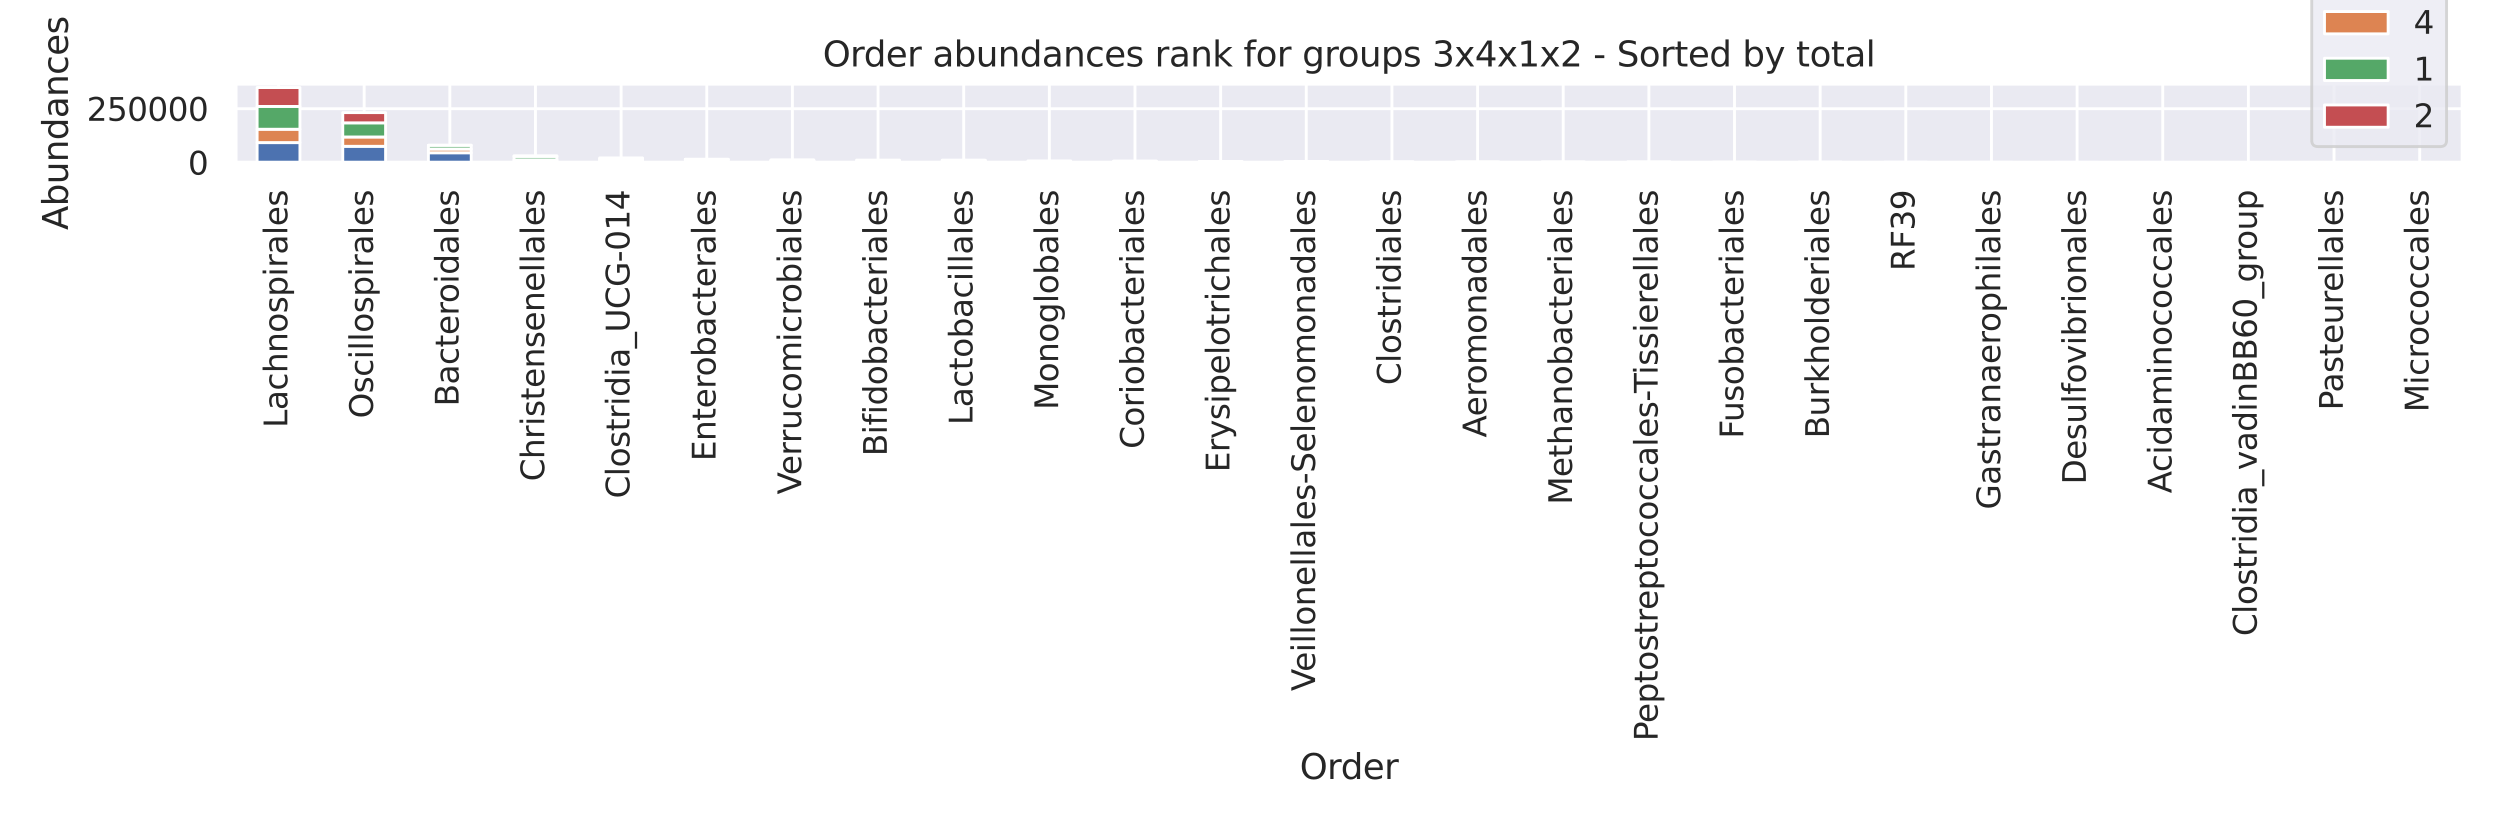 <?xml version="1.0" encoding="utf-8" standalone="no"?>
<!DOCTYPE svg PUBLIC "-//W3C//DTD SVG 1.1//EN"
  "http://www.w3.org/Graphics/SVG/1.1/DTD/svg11.dtd">
<svg xmlns:xlink="http://www.w3.org/1999/xlink" width="864pt" height="288pt" viewBox="0 0 864 288" xmlns="http://www.w3.org/2000/svg" version="1.1">
 <defs>
  <style type="text/css">*{stroke-linejoin: round; stroke-linecap: butt}</style>
 </defs>
 <g id="figure_1">
  <g id="patch_1">
   <path d="M 0 288 
L 864 288 
L 864 0 
L 0 0 
z
" style="fill: #ffffff"/>
  </g>
  <g id="axes_1">
   <g id="patch_2">
    <path d="M 81.46 56.165 
L 851.04 56.165 
L 851.04 28.96 
L 81.46 28.96 
z
" style="fill: #eaeaf2"/>
   </g>
   <g id="matplotlib.axis_1">
    <g id="xtick_1">
     <g id="line2d_1">
      <path d="M 96.26 56.165 
L 96.26 28.96 
" clip-path="url(#p22468052f0)" style="fill: none; stroke: #ffffff; stroke-linecap: round"/>
     </g>
     <g id="text_1">
      <!-- Lachnospirales -->
      <g style="fill: #262626" transform="translate(99.295 147.844)rotate(-90)scale(0.11 -0.11)">
       <defs>
        <path id="DejaVuSans-4c" d="M 628 4666 
L 1259 4666 
L 1259 531 
L 3531 531 
L 3531 0 
L 628 0 
L 628 4666 
z
" transform="scale(0.016)"/>
        <path id="DejaVuSans-61" d="M 2194 1759 
Q 1497 1759 1228 1600 
Q 959 1441 959 1056 
Q 959 750 1161 570 
Q 1363 391 1709 391 
Q 2188 391 2477 730 
Q 2766 1069 2766 1631 
L 2766 1759 
L 2194 1759 
z
M 3341 1997 
L 3341 0 
L 2766 0 
L 2766 531 
Q 2569 213 2275 61 
Q 1981 -91 1556 -91 
Q 1019 -91 701 211 
Q 384 513 384 1019 
Q 384 1609 779 1909 
Q 1175 2209 1959 2209 
L 2766 2209 
L 2766 2266 
Q 2766 2663 2505 2880 
Q 2244 3097 1772 3097 
Q 1472 3097 1187 3025 
Q 903 2953 641 2809 
L 641 3341 
Q 956 3463 1253 3523 
Q 1550 3584 1831 3584 
Q 2591 3584 2966 3190 
Q 3341 2797 3341 1997 
z
" transform="scale(0.016)"/>
        <path id="DejaVuSans-63" d="M 3122 3366 
L 3122 2828 
Q 2878 2963 2633 3030 
Q 2388 3097 2138 3097 
Q 1578 3097 1268 2742 
Q 959 2388 959 1747 
Q 959 1106 1268 751 
Q 1578 397 2138 397 
Q 2388 397 2633 464 
Q 2878 531 3122 666 
L 3122 134 
Q 2881 22 2623 -34 
Q 2366 -91 2075 -91 
Q 1284 -91 818 406 
Q 353 903 353 1747 
Q 353 2603 823 3093 
Q 1294 3584 2113 3584 
Q 2378 3584 2631 3529 
Q 2884 3475 3122 3366 
z
" transform="scale(0.016)"/>
        <path id="DejaVuSans-68" d="M 3513 2113 
L 3513 0 
L 2938 0 
L 2938 2094 
Q 2938 2591 2744 2837 
Q 2550 3084 2163 3084 
Q 1697 3084 1428 2787 
Q 1159 2491 1159 1978 
L 1159 0 
L 581 0 
L 581 4863 
L 1159 4863 
L 1159 2956 
Q 1366 3272 1645 3428 
Q 1925 3584 2291 3584 
Q 2894 3584 3203 3211 
Q 3513 2838 3513 2113 
z
" transform="scale(0.016)"/>
        <path id="DejaVuSans-6e" d="M 3513 2113 
L 3513 0 
L 2938 0 
L 2938 2094 
Q 2938 2591 2744 2837 
Q 2550 3084 2163 3084 
Q 1697 3084 1428 2787 
Q 1159 2491 1159 1978 
L 1159 0 
L 581 0 
L 581 3500 
L 1159 3500 
L 1159 2956 
Q 1366 3272 1645 3428 
Q 1925 3584 2291 3584 
Q 2894 3584 3203 3211 
Q 3513 2838 3513 2113 
z
" transform="scale(0.016)"/>
        <path id="DejaVuSans-6f" d="M 1959 3097 
Q 1497 3097 1228 2736 
Q 959 2375 959 1747 
Q 959 1119 1226 758 
Q 1494 397 1959 397 
Q 2419 397 2687 759 
Q 2956 1122 2956 1747 
Q 2956 2369 2687 2733 
Q 2419 3097 1959 3097 
z
M 1959 3584 
Q 2709 3584 3137 3096 
Q 3566 2609 3566 1747 
Q 3566 888 3137 398 
Q 2709 -91 1959 -91 
Q 1206 -91 779 398 
Q 353 888 353 1747 
Q 353 2609 779 3096 
Q 1206 3584 1959 3584 
z
" transform="scale(0.016)"/>
        <path id="DejaVuSans-73" d="M 2834 3397 
L 2834 2853 
Q 2591 2978 2328 3040 
Q 2066 3103 1784 3103 
Q 1356 3103 1142 2972 
Q 928 2841 928 2578 
Q 928 2378 1081 2264 
Q 1234 2150 1697 2047 
L 1894 2003 
Q 2506 1872 2764 1633 
Q 3022 1394 3022 966 
Q 3022 478 2636 193 
Q 2250 -91 1575 -91 
Q 1294 -91 989 -36 
Q 684 19 347 128 
L 347 722 
Q 666 556 975 473 
Q 1284 391 1588 391 
Q 1994 391 2212 530 
Q 2431 669 2431 922 
Q 2431 1156 2273 1281 
Q 2116 1406 1581 1522 
L 1381 1569 
Q 847 1681 609 1914 
Q 372 2147 372 2553 
Q 372 3047 722 3315 
Q 1072 3584 1716 3584 
Q 2034 3584 2315 3537 
Q 2597 3491 2834 3397 
z
" transform="scale(0.016)"/>
        <path id="DejaVuSans-70" d="M 1159 525 
L 1159 -1331 
L 581 -1331 
L 581 3500 
L 1159 3500 
L 1159 2969 
Q 1341 3281 1617 3432 
Q 1894 3584 2278 3584 
Q 2916 3584 3314 3078 
Q 3713 2572 3713 1747 
Q 3713 922 3314 415 
Q 2916 -91 2278 -91 
Q 1894 -91 1617 61 
Q 1341 213 1159 525 
z
M 3116 1747 
Q 3116 2381 2855 2742 
Q 2594 3103 2138 3103 
Q 1681 3103 1420 2742 
Q 1159 2381 1159 1747 
Q 1159 1113 1420 752 
Q 1681 391 2138 391 
Q 2594 391 2855 752 
Q 3116 1113 3116 1747 
z
" transform="scale(0.016)"/>
        <path id="DejaVuSans-69" d="M 603 3500 
L 1178 3500 
L 1178 0 
L 603 0 
L 603 3500 
z
M 603 4863 
L 1178 4863 
L 1178 4134 
L 603 4134 
L 603 4863 
z
" transform="scale(0.016)"/>
        <path id="DejaVuSans-72" d="M 2631 2963 
Q 2534 3019 2420 3045 
Q 2306 3072 2169 3072 
Q 1681 3072 1420 2755 
Q 1159 2438 1159 1844 
L 1159 0 
L 581 0 
L 581 3500 
L 1159 3500 
L 1159 2956 
Q 1341 3275 1631 3429 
Q 1922 3584 2338 3584 
Q 2397 3584 2469 3576 
Q 2541 3569 2628 3553 
L 2631 2963 
z
" transform="scale(0.016)"/>
        <path id="DejaVuSans-6c" d="M 603 4863 
L 1178 4863 
L 1178 0 
L 603 0 
L 603 4863 
z
" transform="scale(0.016)"/>
        <path id="DejaVuSans-65" d="M 3597 1894 
L 3597 1613 
L 953 1613 
Q 991 1019 1311 708 
Q 1631 397 2203 397 
Q 2534 397 2845 478 
Q 3156 559 3463 722 
L 3463 178 
Q 3153 47 2828 -22 
Q 2503 -91 2169 -91 
Q 1331 -91 842 396 
Q 353 884 353 1716 
Q 353 2575 817 3079 
Q 1281 3584 2069 3584 
Q 2775 3584 3186 3129 
Q 3597 2675 3597 1894 
z
M 3022 2063 
Q 3016 2534 2758 2815 
Q 2500 3097 2075 3097 
Q 1594 3097 1305 2825 
Q 1016 2553 972 2059 
L 3022 2063 
z
" transform="scale(0.016)"/>
       </defs>
       <use xlink:href="#DejaVuSans-4c"/>
       <use xlink:href="#DejaVuSans-61" x="55.713"/>
       <use xlink:href="#DejaVuSans-63" x="116.992"/>
       <use xlink:href="#DejaVuSans-68" x="171.973"/>
       <use xlink:href="#DejaVuSans-6e" x="235.352"/>
       <use xlink:href="#DejaVuSans-6f" x="298.73"/>
       <use xlink:href="#DejaVuSans-73" x="359.912"/>
       <use xlink:href="#DejaVuSans-70" x="412.012"/>
       <use xlink:href="#DejaVuSans-69" x="475.488"/>
       <use xlink:href="#DejaVuSans-72" x="503.271"/>
       <use xlink:href="#DejaVuSans-61" x="544.385"/>
       <use xlink:href="#DejaVuSans-6c" x="605.664"/>
       <use xlink:href="#DejaVuSans-65" x="633.447"/>
       <use xlink:href="#DejaVuSans-73" x="694.971"/>
      </g>
     </g>
    </g>
    <g id="xtick_2">
     <g id="line2d_2">
      <path d="M 125.859 56.165 
L 125.859 28.96 
" clip-path="url(#p22468052f0)" style="fill: none; stroke: #ffffff; stroke-linecap: round"/>
     </g>
     <g id="text_2">
      <!-- Oscillospirales -->
      <g style="fill: #262626" transform="translate(128.894 144.588)rotate(-90)scale(0.11 -0.11)">
       <defs>
        <path id="DejaVuSans-4f" d="M 2522 4238 
Q 1834 4238 1429 3725 
Q 1025 3213 1025 2328 
Q 1025 1447 1429 934 
Q 1834 422 2522 422 
Q 3209 422 3611 934 
Q 4013 1447 4013 2328 
Q 4013 3213 3611 3725 
Q 3209 4238 2522 4238 
z
M 2522 4750 
Q 3503 4750 4090 4092 
Q 4678 3434 4678 2328 
Q 4678 1225 4090 567 
Q 3503 -91 2522 -91 
Q 1538 -91 948 565 
Q 359 1222 359 2328 
Q 359 3434 948 4092 
Q 1538 4750 2522 4750 
z
" transform="scale(0.016)"/>
       </defs>
       <use xlink:href="#DejaVuSans-4f"/>
       <use xlink:href="#DejaVuSans-73" x="78.711"/>
       <use xlink:href="#DejaVuSans-63" x="130.811"/>
       <use xlink:href="#DejaVuSans-69" x="185.791"/>
       <use xlink:href="#DejaVuSans-6c" x="213.574"/>
       <use xlink:href="#DejaVuSans-6c" x="241.357"/>
       <use xlink:href="#DejaVuSans-6f" x="269.141"/>
       <use xlink:href="#DejaVuSans-73" x="330.322"/>
       <use xlink:href="#DejaVuSans-70" x="382.422"/>
       <use xlink:href="#DejaVuSans-69" x="445.898"/>
       <use xlink:href="#DejaVuSans-72" x="473.682"/>
       <use xlink:href="#DejaVuSans-61" x="514.795"/>
       <use xlink:href="#DejaVuSans-6c" x="576.074"/>
       <use xlink:href="#DejaVuSans-65" x="603.857"/>
       <use xlink:href="#DejaVuSans-73" x="665.381"/>
      </g>
     </g>
    </g>
    <g id="xtick_3">
     <g id="line2d_3">
      <path d="M 155.458 56.165 
L 155.458 28.96 
" clip-path="url(#p22468052f0)" style="fill: none; stroke: #ffffff; stroke-linecap: round"/>
     </g>
     <g id="text_3">
      <!-- Bacteroidales -->
      <g style="fill: #262626" transform="translate(158.493 140.422)rotate(-90)scale(0.11 -0.11)">
       <defs>
        <path id="DejaVuSans-42" d="M 1259 2228 
L 1259 519 
L 2272 519 
Q 2781 519 3026 730 
Q 3272 941 3272 1375 
Q 3272 1813 3026 2020 
Q 2781 2228 2272 2228 
L 1259 2228 
z
M 1259 4147 
L 1259 2741 
L 2194 2741 
Q 2656 2741 2882 2914 
Q 3109 3088 3109 3444 
Q 3109 3797 2882 3972 
Q 2656 4147 2194 4147 
L 1259 4147 
z
M 628 4666 
L 2241 4666 
Q 2963 4666 3353 4366 
Q 3744 4066 3744 3513 
Q 3744 3084 3544 2831 
Q 3344 2578 2956 2516 
Q 3422 2416 3680 2098 
Q 3938 1781 3938 1306 
Q 3938 681 3513 340 
Q 3088 0 2303 0 
L 628 0 
L 628 4666 
z
" transform="scale(0.016)"/>
        <path id="DejaVuSans-74" d="M 1172 4494 
L 1172 3500 
L 2356 3500 
L 2356 3053 
L 1172 3053 
L 1172 1153 
Q 1172 725 1289 603 
Q 1406 481 1766 481 
L 2356 481 
L 2356 0 
L 1766 0 
Q 1100 0 847 248 
Q 594 497 594 1153 
L 594 3053 
L 172 3053 
L 172 3500 
L 594 3500 
L 594 4494 
L 1172 4494 
z
" transform="scale(0.016)"/>
        <path id="DejaVuSans-64" d="M 2906 2969 
L 2906 4863 
L 3481 4863 
L 3481 0 
L 2906 0 
L 2906 525 
Q 2725 213 2448 61 
Q 2172 -91 1784 -91 
Q 1150 -91 751 415 
Q 353 922 353 1747 
Q 353 2572 751 3078 
Q 1150 3584 1784 3584 
Q 2172 3584 2448 3432 
Q 2725 3281 2906 2969 
z
M 947 1747 
Q 947 1113 1208 752 
Q 1469 391 1925 391 
Q 2381 391 2643 752 
Q 2906 1113 2906 1747 
Q 2906 2381 2643 2742 
Q 2381 3103 1925 3103 
Q 1469 3103 1208 2742 
Q 947 2381 947 1747 
z
" transform="scale(0.016)"/>
       </defs>
       <use xlink:href="#DejaVuSans-42"/>
       <use xlink:href="#DejaVuSans-61" x="68.604"/>
       <use xlink:href="#DejaVuSans-63" x="129.883"/>
       <use xlink:href="#DejaVuSans-74" x="184.863"/>
       <use xlink:href="#DejaVuSans-65" x="224.072"/>
       <use xlink:href="#DejaVuSans-72" x="285.596"/>
       <use xlink:href="#DejaVuSans-6f" x="324.459"/>
       <use xlink:href="#DejaVuSans-69" x="385.641"/>
       <use xlink:href="#DejaVuSans-64" x="413.424"/>
       <use xlink:href="#DejaVuSans-61" x="476.9"/>
       <use xlink:href="#DejaVuSans-6c" x="538.18"/>
       <use xlink:href="#DejaVuSans-65" x="565.963"/>
       <use xlink:href="#DejaVuSans-73" x="627.486"/>
      </g>
     </g>
    </g>
    <g id="xtick_4">
     <g id="line2d_4">
      <path d="M 185.057 56.165 
L 185.057 28.96 
" clip-path="url(#p22468052f0)" style="fill: none; stroke: #ffffff; stroke-linecap: round"/>
     </g>
     <g id="text_4">
      <!-- Christensenellales -->
      <g style="fill: #262626" transform="translate(188.093 166.324)rotate(-90)scale(0.11 -0.11)">
       <defs>
        <path id="DejaVuSans-43" d="M 4122 4306 
L 4122 3641 
Q 3803 3938 3442 4084 
Q 3081 4231 2675 4231 
Q 1875 4231 1450 3742 
Q 1025 3253 1025 2328 
Q 1025 1406 1450 917 
Q 1875 428 2675 428 
Q 3081 428 3442 575 
Q 3803 722 4122 1019 
L 4122 359 
Q 3791 134 3420 21 
Q 3050 -91 2638 -91 
Q 1578 -91 968 557 
Q 359 1206 359 2328 
Q 359 3453 968 4101 
Q 1578 4750 2638 4750 
Q 3056 4750 3426 4639 
Q 3797 4528 4122 4306 
z
" transform="scale(0.016)"/>
       </defs>
       <use xlink:href="#DejaVuSans-43"/>
       <use xlink:href="#DejaVuSans-68" x="69.824"/>
       <use xlink:href="#DejaVuSans-72" x="133.203"/>
       <use xlink:href="#DejaVuSans-69" x="174.316"/>
       <use xlink:href="#DejaVuSans-73" x="202.1"/>
       <use xlink:href="#DejaVuSans-74" x="254.199"/>
       <use xlink:href="#DejaVuSans-65" x="293.408"/>
       <use xlink:href="#DejaVuSans-6e" x="354.932"/>
       <use xlink:href="#DejaVuSans-73" x="418.311"/>
       <use xlink:href="#DejaVuSans-65" x="470.41"/>
       <use xlink:href="#DejaVuSans-6e" x="531.934"/>
       <use xlink:href="#DejaVuSans-65" x="595.312"/>
       <use xlink:href="#DejaVuSans-6c" x="656.836"/>
       <use xlink:href="#DejaVuSans-6c" x="684.619"/>
       <use xlink:href="#DejaVuSans-61" x="712.402"/>
       <use xlink:href="#DejaVuSans-6c" x="773.682"/>
       <use xlink:href="#DejaVuSans-65" x="801.465"/>
       <use xlink:href="#DejaVuSans-73" x="862.988"/>
      </g>
     </g>
    </g>
    <g id="xtick_5">
     <g id="line2d_5">
      <path d="M 214.657 56.165 
L 214.657 28.96 
" clip-path="url(#p22468052f0)" style="fill: none; stroke: #ffffff; stroke-linecap: round"/>
     </g>
     <g id="text_5">
      <!-- Clostridia_UCG-014 -->
      <g style="fill: #262626" transform="translate(217.539 172.253)rotate(-90)scale(0.11 -0.11)">
       <defs>
        <path id="DejaVuSans-5f" d="M 3263 -1063 
L 3263 -1509 
L -63 -1509 
L -63 -1063 
L 3263 -1063 
z
" transform="scale(0.016)"/>
        <path id="DejaVuSans-55" d="M 556 4666 
L 1191 4666 
L 1191 1831 
Q 1191 1081 1462 751 
Q 1734 422 2344 422 
Q 2950 422 3222 751 
Q 3494 1081 3494 1831 
L 3494 4666 
L 4128 4666 
L 4128 1753 
Q 4128 841 3676 375 
Q 3225 -91 2344 -91 
Q 1459 -91 1007 375 
Q 556 841 556 1753 
L 556 4666 
z
" transform="scale(0.016)"/>
        <path id="DejaVuSans-47" d="M 3809 666 
L 3809 1919 
L 2778 1919 
L 2778 2438 
L 4434 2438 
L 4434 434 
Q 4069 175 3628 42 
Q 3188 -91 2688 -91 
Q 1594 -91 976 548 
Q 359 1188 359 2328 
Q 359 3472 976 4111 
Q 1594 4750 2688 4750 
Q 3144 4750 3555 4637 
Q 3966 4525 4313 4306 
L 4313 3634 
Q 3963 3931 3569 4081 
Q 3175 4231 2741 4231 
Q 1884 4231 1454 3753 
Q 1025 3275 1025 2328 
Q 1025 1384 1454 906 
Q 1884 428 2741 428 
Q 3075 428 3337 486 
Q 3600 544 3809 666 
z
" transform="scale(0.016)"/>
        <path id="DejaVuSans-2d" d="M 313 2009 
L 1997 2009 
L 1997 1497 
L 313 1497 
L 313 2009 
z
" transform="scale(0.016)"/>
        <path id="DejaVuSans-30" d="M 2034 4250 
Q 1547 4250 1301 3770 
Q 1056 3291 1056 2328 
Q 1056 1369 1301 889 
Q 1547 409 2034 409 
Q 2525 409 2770 889 
Q 3016 1369 3016 2328 
Q 3016 3291 2770 3770 
Q 2525 4250 2034 4250 
z
M 2034 4750 
Q 2819 4750 3233 4129 
Q 3647 3509 3647 2328 
Q 3647 1150 3233 529 
Q 2819 -91 2034 -91 
Q 1250 -91 836 529 
Q 422 1150 422 2328 
Q 422 3509 836 4129 
Q 1250 4750 2034 4750 
z
" transform="scale(0.016)"/>
        <path id="DejaVuSans-31" d="M 794 531 
L 1825 531 
L 1825 4091 
L 703 3866 
L 703 4441 
L 1819 4666 
L 2450 4666 
L 2450 531 
L 3481 531 
L 3481 0 
L 794 0 
L 794 531 
z
" transform="scale(0.016)"/>
        <path id="DejaVuSans-34" d="M 2419 4116 
L 825 1625 
L 2419 1625 
L 2419 4116 
z
M 2253 4666 
L 3047 4666 
L 3047 1625 
L 3713 1625 
L 3713 1100 
L 3047 1100 
L 3047 0 
L 2419 0 
L 2419 1100 
L 313 1100 
L 313 1709 
L 2253 4666 
z
" transform="scale(0.016)"/>
       </defs>
       <use xlink:href="#DejaVuSans-43"/>
       <use xlink:href="#DejaVuSans-6c" x="69.824"/>
       <use xlink:href="#DejaVuSans-6f" x="97.607"/>
       <use xlink:href="#DejaVuSans-73" x="158.789"/>
       <use xlink:href="#DejaVuSans-74" x="210.889"/>
       <use xlink:href="#DejaVuSans-72" x="250.098"/>
       <use xlink:href="#DejaVuSans-69" x="291.211"/>
       <use xlink:href="#DejaVuSans-64" x="318.994"/>
       <use xlink:href="#DejaVuSans-69" x="382.471"/>
       <use xlink:href="#DejaVuSans-61" x="410.254"/>
       <use xlink:href="#DejaVuSans-5f" x="471.533"/>
       <use xlink:href="#DejaVuSans-55" x="521.533"/>
       <use xlink:href="#DejaVuSans-43" x="594.727"/>
       <use xlink:href="#DejaVuSans-47" x="664.551"/>
       <use xlink:href="#DejaVuSans-2d" x="742.041"/>
       <use xlink:href="#DejaVuSans-30" x="778.125"/>
       <use xlink:href="#DejaVuSans-31" x="841.748"/>
       <use xlink:href="#DejaVuSans-34" x="905.371"/>
      </g>
     </g>
    </g>
    <g id="xtick_6">
     <g id="line2d_6">
      <path d="M 244.256 56.165 
L 244.256 28.96 
" clip-path="url(#p22468052f0)" style="fill: none; stroke: #ffffff; stroke-linecap: round"/>
     </g>
     <g id="text_6">
      <!-- Enterobacterales -->
      <g style="fill: #262626" transform="translate(247.291 159.344)rotate(-90)scale(0.11 -0.11)">
       <defs>
        <path id="DejaVuSans-45" d="M 628 4666 
L 3578 4666 
L 3578 4134 
L 1259 4134 
L 1259 2753 
L 3481 2753 
L 3481 2222 
L 1259 2222 
L 1259 531 
L 3634 531 
L 3634 0 
L 628 0 
L 628 4666 
z
" transform="scale(0.016)"/>
        <path id="DejaVuSans-62" d="M 3116 1747 
Q 3116 2381 2855 2742 
Q 2594 3103 2138 3103 
Q 1681 3103 1420 2742 
Q 1159 2381 1159 1747 
Q 1159 1113 1420 752 
Q 1681 391 2138 391 
Q 2594 391 2855 752 
Q 3116 1113 3116 1747 
z
M 1159 2969 
Q 1341 3281 1617 3432 
Q 1894 3584 2278 3584 
Q 2916 3584 3314 3078 
Q 3713 2572 3713 1747 
Q 3713 922 3314 415 
Q 2916 -91 2278 -91 
Q 1894 -91 1617 61 
Q 1341 213 1159 525 
L 1159 0 
L 581 0 
L 581 4863 
L 1159 4863 
L 1159 2969 
z
" transform="scale(0.016)"/>
       </defs>
       <use xlink:href="#DejaVuSans-45"/>
       <use xlink:href="#DejaVuSans-6e" x="63.184"/>
       <use xlink:href="#DejaVuSans-74" x="126.562"/>
       <use xlink:href="#DejaVuSans-65" x="165.771"/>
       <use xlink:href="#DejaVuSans-72" x="227.295"/>
       <use xlink:href="#DejaVuSans-6f" x="266.158"/>
       <use xlink:href="#DejaVuSans-62" x="327.34"/>
       <use xlink:href="#DejaVuSans-61" x="390.816"/>
       <use xlink:href="#DejaVuSans-63" x="452.096"/>
       <use xlink:href="#DejaVuSans-74" x="507.076"/>
       <use xlink:href="#DejaVuSans-65" x="546.285"/>
       <use xlink:href="#DejaVuSans-72" x="607.809"/>
       <use xlink:href="#DejaVuSans-61" x="648.922"/>
       <use xlink:href="#DejaVuSans-6c" x="710.201"/>
       <use xlink:href="#DejaVuSans-65" x="737.984"/>
       <use xlink:href="#DejaVuSans-73" x="799.508"/>
      </g>
     </g>
    </g>
    <g id="xtick_7">
     <g id="line2d_7">
      <path d="M 273.855 56.165 
L 273.855 28.96 
" clip-path="url(#p22468052f0)" style="fill: none; stroke: #ffffff; stroke-linecap: round"/>
     </g>
     <g id="text_7">
      <!-- Verrucomicrobiales -->
      <g style="fill: #262626" transform="translate(276.89 170.866)rotate(-90)scale(0.11 -0.11)">
       <defs>
        <path id="DejaVuSans-56" d="M 1831 0 
L 50 4666 
L 709 4666 
L 2188 738 
L 3669 4666 
L 4325 4666 
L 2547 0 
L 1831 0 
z
" transform="scale(0.016)"/>
        <path id="DejaVuSans-75" d="M 544 1381 
L 544 3500 
L 1119 3500 
L 1119 1403 
Q 1119 906 1312 657 
Q 1506 409 1894 409 
Q 2359 409 2629 706 
Q 2900 1003 2900 1516 
L 2900 3500 
L 3475 3500 
L 3475 0 
L 2900 0 
L 2900 538 
Q 2691 219 2414 64 
Q 2138 -91 1772 -91 
Q 1169 -91 856 284 
Q 544 659 544 1381 
z
M 1991 3584 
L 1991 3584 
z
" transform="scale(0.016)"/>
        <path id="DejaVuSans-6d" d="M 3328 2828 
Q 3544 3216 3844 3400 
Q 4144 3584 4550 3584 
Q 5097 3584 5394 3201 
Q 5691 2819 5691 2113 
L 5691 0 
L 5113 0 
L 5113 2094 
Q 5113 2597 4934 2840 
Q 4756 3084 4391 3084 
Q 3944 3084 3684 2787 
Q 3425 2491 3425 1978 
L 3425 0 
L 2847 0 
L 2847 2094 
Q 2847 2600 2669 2842 
Q 2491 3084 2119 3084 
Q 1678 3084 1418 2786 
Q 1159 2488 1159 1978 
L 1159 0 
L 581 0 
L 581 3500 
L 1159 3500 
L 1159 2956 
Q 1356 3278 1631 3431 
Q 1906 3584 2284 3584 
Q 2666 3584 2933 3390 
Q 3200 3197 3328 2828 
z
" transform="scale(0.016)"/>
       </defs>
       <use xlink:href="#DejaVuSans-56"/>
       <use xlink:href="#DejaVuSans-65" x="60.658"/>
       <use xlink:href="#DejaVuSans-72" x="122.182"/>
       <use xlink:href="#DejaVuSans-72" x="161.545"/>
       <use xlink:href="#DejaVuSans-75" x="202.658"/>
       <use xlink:href="#DejaVuSans-63" x="266.037"/>
       <use xlink:href="#DejaVuSans-6f" x="321.018"/>
       <use xlink:href="#DejaVuSans-6d" x="382.199"/>
       <use xlink:href="#DejaVuSans-69" x="479.611"/>
       <use xlink:href="#DejaVuSans-63" x="507.395"/>
       <use xlink:href="#DejaVuSans-72" x="562.375"/>
       <use xlink:href="#DejaVuSans-6f" x="601.238"/>
       <use xlink:href="#DejaVuSans-62" x="662.42"/>
       <use xlink:href="#DejaVuSans-69" x="725.896"/>
       <use xlink:href="#DejaVuSans-61" x="753.68"/>
       <use xlink:href="#DejaVuSans-6c" x="814.959"/>
       <use xlink:href="#DejaVuSans-65" x="842.742"/>
       <use xlink:href="#DejaVuSans-73" x="904.266"/>
      </g>
     </g>
    </g>
    <g id="xtick_8">
     <g id="line2d_8">
      <path d="M 303.454 56.165 
L 303.454 28.96 
" clip-path="url(#p22468052f0)" style="fill: none; stroke: #ffffff; stroke-linecap: round"/>
     </g>
     <g id="text_8">
      <!-- Bifidobacteriales -->
      <g style="fill: #262626" transform="translate(306.49 157.637)rotate(-90)scale(0.11 -0.11)">
       <defs>
        <path id="DejaVuSans-66" d="M 2375 4863 
L 2375 4384 
L 1825 4384 
Q 1516 4384 1395 4259 
Q 1275 4134 1275 3809 
L 1275 3500 
L 2222 3500 
L 2222 3053 
L 1275 3053 
L 1275 0 
L 697 0 
L 697 3053 
L 147 3053 
L 147 3500 
L 697 3500 
L 697 3744 
Q 697 4328 969 4595 
Q 1241 4863 1831 4863 
L 2375 4863 
z
" transform="scale(0.016)"/>
       </defs>
       <use xlink:href="#DejaVuSans-42"/>
       <use xlink:href="#DejaVuSans-69" x="68.604"/>
       <use xlink:href="#DejaVuSans-66" x="96.387"/>
       <use xlink:href="#DejaVuSans-69" x="131.592"/>
       <use xlink:href="#DejaVuSans-64" x="159.375"/>
       <use xlink:href="#DejaVuSans-6f" x="222.852"/>
       <use xlink:href="#DejaVuSans-62" x="284.033"/>
       <use xlink:href="#DejaVuSans-61" x="347.51"/>
       <use xlink:href="#DejaVuSans-63" x="408.789"/>
       <use xlink:href="#DejaVuSans-74" x="463.77"/>
       <use xlink:href="#DejaVuSans-65" x="502.979"/>
       <use xlink:href="#DejaVuSans-72" x="564.502"/>
       <use xlink:href="#DejaVuSans-69" x="605.615"/>
       <use xlink:href="#DejaVuSans-61" x="633.398"/>
       <use xlink:href="#DejaVuSans-6c" x="694.678"/>
       <use xlink:href="#DejaVuSans-65" x="722.461"/>
       <use xlink:href="#DejaVuSans-73" x="783.984"/>
      </g>
     </g>
    </g>
    <g id="xtick_9">
     <g id="line2d_9">
      <path d="M 333.053 56.165 
L 333.053 28.96 
" clip-path="url(#p22468052f0)" style="fill: none; stroke: #ffffff; stroke-linecap: round"/>
     </g>
     <g id="text_9">
      <!-- Lactobacillales -->
      <g style="fill: #262626" transform="translate(336.089 146.862)rotate(-90)scale(0.11 -0.11)">
       <use xlink:href="#DejaVuSans-4c"/>
       <use xlink:href="#DejaVuSans-61" x="55.713"/>
       <use xlink:href="#DejaVuSans-63" x="116.992"/>
       <use xlink:href="#DejaVuSans-74" x="171.973"/>
       <use xlink:href="#DejaVuSans-6f" x="211.182"/>
       <use xlink:href="#DejaVuSans-62" x="272.363"/>
       <use xlink:href="#DejaVuSans-61" x="335.84"/>
       <use xlink:href="#DejaVuSans-63" x="397.119"/>
       <use xlink:href="#DejaVuSans-69" x="452.1"/>
       <use xlink:href="#DejaVuSans-6c" x="479.883"/>
       <use xlink:href="#DejaVuSans-6c" x="507.666"/>
       <use xlink:href="#DejaVuSans-61" x="535.449"/>
       <use xlink:href="#DejaVuSans-6c" x="596.729"/>
       <use xlink:href="#DejaVuSans-65" x="624.512"/>
       <use xlink:href="#DejaVuSans-73" x="686.035"/>
      </g>
     </g>
    </g>
    <g id="xtick_10">
     <g id="line2d_10">
      <path d="M 362.653 56.165 
L 362.653 28.96 
" clip-path="url(#p22468052f0)" style="fill: none; stroke: #ffffff; stroke-linecap: round"/>
     </g>
     <g id="text_10">
      <!-- Monoglobales -->
      <g style="fill: #262626" transform="translate(365.688 141.637)rotate(-90)scale(0.11 -0.11)">
       <defs>
        <path id="DejaVuSans-4d" d="M 628 4666 
L 1569 4666 
L 2759 1491 
L 3956 4666 
L 4897 4666 
L 4897 0 
L 4281 0 
L 4281 4097 
L 3078 897 
L 2444 897 
L 1241 4097 
L 1241 0 
L 628 0 
L 628 4666 
z
" transform="scale(0.016)"/>
        <path id="DejaVuSans-67" d="M 2906 1791 
Q 2906 2416 2648 2759 
Q 2391 3103 1925 3103 
Q 1463 3103 1205 2759 
Q 947 2416 947 1791 
Q 947 1169 1205 825 
Q 1463 481 1925 481 
Q 2391 481 2648 825 
Q 2906 1169 2906 1791 
z
M 3481 434 
Q 3481 -459 3084 -895 
Q 2688 -1331 1869 -1331 
Q 1566 -1331 1297 -1286 
Q 1028 -1241 775 -1147 
L 775 -588 
Q 1028 -725 1275 -790 
Q 1522 -856 1778 -856 
Q 2344 -856 2625 -561 
Q 2906 -266 2906 331 
L 2906 616 
Q 2728 306 2450 153 
Q 2172 0 1784 0 
Q 1141 0 747 490 
Q 353 981 353 1791 
Q 353 2603 747 3093 
Q 1141 3584 1784 3584 
Q 2172 3584 2450 3431 
Q 2728 3278 2906 2969 
L 2906 3500 
L 3481 3500 
L 3481 434 
z
" transform="scale(0.016)"/>
       </defs>
       <use xlink:href="#DejaVuSans-4d"/>
       <use xlink:href="#DejaVuSans-6f" x="86.279"/>
       <use xlink:href="#DejaVuSans-6e" x="147.461"/>
       <use xlink:href="#DejaVuSans-6f" x="210.84"/>
       <use xlink:href="#DejaVuSans-67" x="272.021"/>
       <use xlink:href="#DejaVuSans-6c" x="335.498"/>
       <use xlink:href="#DejaVuSans-6f" x="363.281"/>
       <use xlink:href="#DejaVuSans-62" x="424.463"/>
       <use xlink:href="#DejaVuSans-61" x="487.939"/>
       <use xlink:href="#DejaVuSans-6c" x="549.219"/>
       <use xlink:href="#DejaVuSans-65" x="577.002"/>
       <use xlink:href="#DejaVuSans-73" x="638.525"/>
      </g>
     </g>
    </g>
    <g id="xtick_11">
     <g id="line2d_11">
      <path d="M 392.252 56.165 
L 392.252 28.96 
" clip-path="url(#p22468052f0)" style="fill: none; stroke: #ffffff; stroke-linecap: round"/>
     </g>
     <g id="text_11">
      <!-- Coriobacteriales -->
      <g style="fill: #262626" transform="translate(395.287 155.112)rotate(-90)scale(0.11 -0.11)">
       <use xlink:href="#DejaVuSans-43"/>
       <use xlink:href="#DejaVuSans-6f" x="69.824"/>
       <use xlink:href="#DejaVuSans-72" x="131.006"/>
       <use xlink:href="#DejaVuSans-69" x="172.119"/>
       <use xlink:href="#DejaVuSans-6f" x="199.902"/>
       <use xlink:href="#DejaVuSans-62" x="261.084"/>
       <use xlink:href="#DejaVuSans-61" x="324.561"/>
       <use xlink:href="#DejaVuSans-63" x="385.84"/>
       <use xlink:href="#DejaVuSans-74" x="440.82"/>
       <use xlink:href="#DejaVuSans-65" x="480.029"/>
       <use xlink:href="#DejaVuSans-72" x="541.553"/>
       <use xlink:href="#DejaVuSans-69" x="582.666"/>
       <use xlink:href="#DejaVuSans-61" x="610.449"/>
       <use xlink:href="#DejaVuSans-6c" x="671.729"/>
       <use xlink:href="#DejaVuSans-65" x="699.512"/>
       <use xlink:href="#DejaVuSans-73" x="761.035"/>
      </g>
     </g>
    </g>
    <g id="xtick_12">
     <g id="line2d_12">
      <path d="M 421.851 56.165 
L 421.851 28.96 
" clip-path="url(#p22468052f0)" style="fill: none; stroke: #ffffff; stroke-linecap: round"/>
     </g>
     <g id="text_12">
      <!-- Erysipelotrichales -->
      <g style="fill: #262626" transform="translate(424.886 163.178)rotate(-90)scale(0.11 -0.11)">
       <defs>
        <path id="DejaVuSans-79" d="M 2059 -325 
Q 1816 -950 1584 -1140 
Q 1353 -1331 966 -1331 
L 506 -1331 
L 506 -850 
L 844 -850 
Q 1081 -850 1212 -737 
Q 1344 -625 1503 -206 
L 1606 56 
L 191 3500 
L 800 3500 
L 1894 763 
L 2988 3500 
L 3597 3500 
L 2059 -325 
z
" transform="scale(0.016)"/>
       </defs>
       <use xlink:href="#DejaVuSans-45"/>
       <use xlink:href="#DejaVuSans-72" x="63.184"/>
       <use xlink:href="#DejaVuSans-79" x="104.297"/>
       <use xlink:href="#DejaVuSans-73" x="163.477"/>
       <use xlink:href="#DejaVuSans-69" x="215.576"/>
       <use xlink:href="#DejaVuSans-70" x="243.359"/>
       <use xlink:href="#DejaVuSans-65" x="306.836"/>
       <use xlink:href="#DejaVuSans-6c" x="368.359"/>
       <use xlink:href="#DejaVuSans-6f" x="396.143"/>
       <use xlink:href="#DejaVuSans-74" x="457.324"/>
       <use xlink:href="#DejaVuSans-72" x="496.533"/>
       <use xlink:href="#DejaVuSans-69" x="537.646"/>
       <use xlink:href="#DejaVuSans-63" x="565.43"/>
       <use xlink:href="#DejaVuSans-68" x="620.41"/>
       <use xlink:href="#DejaVuSans-61" x="683.789"/>
       <use xlink:href="#DejaVuSans-6c" x="745.068"/>
       <use xlink:href="#DejaVuSans-65" x="772.852"/>
       <use xlink:href="#DejaVuSans-73" x="834.375"/>
      </g>
     </g>
    </g>
    <g id="xtick_13">
     <g id="line2d_13">
      <path d="M 451.45 56.165 
L 451.45 28.96 
" clip-path="url(#p22468052f0)" style="fill: none; stroke: #ffffff; stroke-linecap: round"/>
     </g>
     <g id="text_13">
      <!-- Veillonellales-Selenomonadales -->
      <g style="fill: #262626" transform="translate(454.486 238.834)rotate(-90)scale(0.11 -0.11)">
       <defs>
        <path id="DejaVuSans-53" d="M 3425 4513 
L 3425 3897 
Q 3066 4069 2747 4153 
Q 2428 4238 2131 4238 
Q 1616 4238 1336 4038 
Q 1056 3838 1056 3469 
Q 1056 3159 1242 3001 
Q 1428 2844 1947 2747 
L 2328 2669 
Q 3034 2534 3370 2195 
Q 3706 1856 3706 1288 
Q 3706 609 3251 259 
Q 2797 -91 1919 -91 
Q 1588 -91 1214 -16 
Q 841 59 441 206 
L 441 856 
Q 825 641 1194 531 
Q 1563 422 1919 422 
Q 2459 422 2753 634 
Q 3047 847 3047 1241 
Q 3047 1584 2836 1778 
Q 2625 1972 2144 2069 
L 1759 2144 
Q 1053 2284 737 2584 
Q 422 2884 422 3419 
Q 422 4038 858 4394 
Q 1294 4750 2059 4750 
Q 2388 4750 2728 4690 
Q 3069 4631 3425 4513 
z
" transform="scale(0.016)"/>
       </defs>
       <use xlink:href="#DejaVuSans-56"/>
       <use xlink:href="#DejaVuSans-65" x="60.658"/>
       <use xlink:href="#DejaVuSans-69" x="122.182"/>
       <use xlink:href="#DejaVuSans-6c" x="149.965"/>
       <use xlink:href="#DejaVuSans-6c" x="177.748"/>
       <use xlink:href="#DejaVuSans-6f" x="205.531"/>
       <use xlink:href="#DejaVuSans-6e" x="266.713"/>
       <use xlink:href="#DejaVuSans-65" x="330.092"/>
       <use xlink:href="#DejaVuSans-6c" x="391.615"/>
       <use xlink:href="#DejaVuSans-6c" x="419.398"/>
       <use xlink:href="#DejaVuSans-61" x="447.182"/>
       <use xlink:href="#DejaVuSans-6c" x="508.461"/>
       <use xlink:href="#DejaVuSans-65" x="536.244"/>
       <use xlink:href="#DejaVuSans-73" x="597.768"/>
       <use xlink:href="#DejaVuSans-2d" x="649.867"/>
       <use xlink:href="#DejaVuSans-53" x="685.951"/>
       <use xlink:href="#DejaVuSans-65" x="749.428"/>
       <use xlink:href="#DejaVuSans-6c" x="810.951"/>
       <use xlink:href="#DejaVuSans-65" x="838.734"/>
       <use xlink:href="#DejaVuSans-6e" x="900.258"/>
       <use xlink:href="#DejaVuSans-6f" x="963.637"/>
       <use xlink:href="#DejaVuSans-6d" x="1024.818"/>
       <use xlink:href="#DejaVuSans-6f" x="1122.23"/>
       <use xlink:href="#DejaVuSans-6e" x="1183.412"/>
       <use xlink:href="#DejaVuSans-61" x="1246.791"/>
       <use xlink:href="#DejaVuSans-64" x="1308.07"/>
       <use xlink:href="#DejaVuSans-61" x="1371.547"/>
       <use xlink:href="#DejaVuSans-6c" x="1432.826"/>
       <use xlink:href="#DejaVuSans-65" x="1460.609"/>
       <use xlink:href="#DejaVuSans-73" x="1522.133"/>
      </g>
     </g>
    </g>
    <g id="xtick_14">
     <g id="line2d_14">
      <path d="M 481.05 56.165 
L 481.05 28.96 
" clip-path="url(#p22468052f0)" style="fill: none; stroke: #ffffff; stroke-linecap: round"/>
     </g>
     <g id="text_14">
      <!-- Clostridiales -->
      <g style="fill: #262626" transform="translate(484.085 133.088)rotate(-90)scale(0.11 -0.11)">
       <use xlink:href="#DejaVuSans-43"/>
       <use xlink:href="#DejaVuSans-6c" x="69.824"/>
       <use xlink:href="#DejaVuSans-6f" x="97.607"/>
       <use xlink:href="#DejaVuSans-73" x="158.789"/>
       <use xlink:href="#DejaVuSans-74" x="210.889"/>
       <use xlink:href="#DejaVuSans-72" x="250.098"/>
       <use xlink:href="#DejaVuSans-69" x="291.211"/>
       <use xlink:href="#DejaVuSans-64" x="318.994"/>
       <use xlink:href="#DejaVuSans-69" x="382.471"/>
       <use xlink:href="#DejaVuSans-61" x="410.254"/>
       <use xlink:href="#DejaVuSans-6c" x="471.533"/>
       <use xlink:href="#DejaVuSans-65" x="499.316"/>
       <use xlink:href="#DejaVuSans-73" x="560.84"/>
      </g>
     </g>
    </g>
    <g id="xtick_15">
     <g id="line2d_15">
      <path d="M 510.649 56.165 
L 510.649 28.96 
" clip-path="url(#p22468052f0)" style="fill: none; stroke: #ffffff; stroke-linecap: round"/>
     </g>
     <g id="text_15">
      <!-- Aeromonadales -->
      <g style="fill: #262626" transform="translate(513.684 151.207)rotate(-90)scale(0.11 -0.11)">
       <defs>
        <path id="DejaVuSans-41" d="M 2188 4044 
L 1331 1722 
L 3047 1722 
L 2188 4044 
z
M 1831 4666 
L 2547 4666 
L 4325 0 
L 3669 0 
L 3244 1197 
L 1141 1197 
L 716 0 
L 50 0 
L 1831 4666 
z
" transform="scale(0.016)"/>
       </defs>
       <use xlink:href="#DejaVuSans-41"/>
       <use xlink:href="#DejaVuSans-65" x="66.658"/>
       <use xlink:href="#DejaVuSans-72" x="128.182"/>
       <use xlink:href="#DejaVuSans-6f" x="167.045"/>
       <use xlink:href="#DejaVuSans-6d" x="228.227"/>
       <use xlink:href="#DejaVuSans-6f" x="325.639"/>
       <use xlink:href="#DejaVuSans-6e" x="386.82"/>
       <use xlink:href="#DejaVuSans-61" x="450.199"/>
       <use xlink:href="#DejaVuSans-64" x="511.479"/>
       <use xlink:href="#DejaVuSans-61" x="574.955"/>
       <use xlink:href="#DejaVuSans-6c" x="636.234"/>
       <use xlink:href="#DejaVuSans-65" x="664.018"/>
       <use xlink:href="#DejaVuSans-73" x="725.541"/>
      </g>
     </g>
    </g>
    <g id="xtick_16">
     <g id="line2d_16">
      <path d="M 540.248 56.165 
L 540.248 28.96 
" clip-path="url(#p22468052f0)" style="fill: none; stroke: #ffffff; stroke-linecap: round"/>
     </g>
     <g id="text_16">
      <!-- Methanobacteriales -->
      <g style="fill: #262626" transform="translate(543.283 174.378)rotate(-90)scale(0.11 -0.11)">
       <use xlink:href="#DejaVuSans-4d"/>
       <use xlink:href="#DejaVuSans-65" x="86.279"/>
       <use xlink:href="#DejaVuSans-74" x="147.803"/>
       <use xlink:href="#DejaVuSans-68" x="187.012"/>
       <use xlink:href="#DejaVuSans-61" x="250.391"/>
       <use xlink:href="#DejaVuSans-6e" x="311.67"/>
       <use xlink:href="#DejaVuSans-6f" x="375.049"/>
       <use xlink:href="#DejaVuSans-62" x="436.23"/>
       <use xlink:href="#DejaVuSans-61" x="499.707"/>
       <use xlink:href="#DejaVuSans-63" x="560.986"/>
       <use xlink:href="#DejaVuSans-74" x="615.967"/>
       <use xlink:href="#DejaVuSans-65" x="655.176"/>
       <use xlink:href="#DejaVuSans-72" x="716.699"/>
       <use xlink:href="#DejaVuSans-69" x="757.812"/>
       <use xlink:href="#DejaVuSans-61" x="785.596"/>
       <use xlink:href="#DejaVuSans-6c" x="846.875"/>
       <use xlink:href="#DejaVuSans-65" x="874.658"/>
       <use xlink:href="#DejaVuSans-73" x="936.182"/>
      </g>
     </g>
    </g>
    <g id="xtick_17">
     <g id="line2d_17">
      <path d="M 569.847 56.165 
L 569.847 28.96 
" clip-path="url(#p22468052f0)" style="fill: none; stroke: #ffffff; stroke-linecap: round"/>
     </g>
     <g id="text_17">
      <!-- Peptostreptococcales-Tissierellales -->
      <g style="fill: #262626" transform="translate(572.883 256.108)rotate(-90)scale(0.11 -0.11)">
       <defs>
        <path id="DejaVuSans-50" d="M 1259 4147 
L 1259 2394 
L 2053 2394 
Q 2494 2394 2734 2622 
Q 2975 2850 2975 3272 
Q 2975 3691 2734 3919 
Q 2494 4147 2053 4147 
L 1259 4147 
z
M 628 4666 
L 2053 4666 
Q 2838 4666 3239 4311 
Q 3641 3956 3641 3272 
Q 3641 2581 3239 2228 
Q 2838 1875 2053 1875 
L 1259 1875 
L 1259 0 
L 628 0 
L 628 4666 
z
" transform="scale(0.016)"/>
        <path id="DejaVuSans-54" d="M -19 4666 
L 3928 4666 
L 3928 4134 
L 2272 4134 
L 2272 0 
L 1638 0 
L 1638 4134 
L -19 4134 
L -19 4666 
z
" transform="scale(0.016)"/>
       </defs>
       <use xlink:href="#DejaVuSans-50"/>
       <use xlink:href="#DejaVuSans-65" x="56.678"/>
       <use xlink:href="#DejaVuSans-70" x="118.201"/>
       <use xlink:href="#DejaVuSans-74" x="181.678"/>
       <use xlink:href="#DejaVuSans-6f" x="220.887"/>
       <use xlink:href="#DejaVuSans-73" x="282.068"/>
       <use xlink:href="#DejaVuSans-74" x="334.168"/>
       <use xlink:href="#DejaVuSans-72" x="373.377"/>
       <use xlink:href="#DejaVuSans-65" x="412.24"/>
       <use xlink:href="#DejaVuSans-70" x="473.764"/>
       <use xlink:href="#DejaVuSans-74" x="537.24"/>
       <use xlink:href="#DejaVuSans-6f" x="576.449"/>
       <use xlink:href="#DejaVuSans-63" x="637.631"/>
       <use xlink:href="#DejaVuSans-6f" x="692.611"/>
       <use xlink:href="#DejaVuSans-63" x="753.793"/>
       <use xlink:href="#DejaVuSans-63" x="808.773"/>
       <use xlink:href="#DejaVuSans-61" x="863.754"/>
       <use xlink:href="#DejaVuSans-6c" x="925.033"/>
       <use xlink:href="#DejaVuSans-65" x="952.816"/>
       <use xlink:href="#DejaVuSans-73" x="1014.34"/>
       <use xlink:href="#DejaVuSans-2d" x="1066.439"/>
       <use xlink:href="#DejaVuSans-54" x="1093.398"/>
       <use xlink:href="#DejaVuSans-69" x="1151.357"/>
       <use xlink:href="#DejaVuSans-73" x="1179.141"/>
       <use xlink:href="#DejaVuSans-73" x="1231.24"/>
       <use xlink:href="#DejaVuSans-69" x="1283.34"/>
       <use xlink:href="#DejaVuSans-65" x="1311.123"/>
       <use xlink:href="#DejaVuSans-72" x="1372.646"/>
       <use xlink:href="#DejaVuSans-65" x="1411.51"/>
       <use xlink:href="#DejaVuSans-6c" x="1473.033"/>
       <use xlink:href="#DejaVuSans-6c" x="1500.816"/>
       <use xlink:href="#DejaVuSans-61" x="1528.6"/>
       <use xlink:href="#DejaVuSans-6c" x="1589.879"/>
       <use xlink:href="#DejaVuSans-65" x="1617.662"/>
       <use xlink:href="#DejaVuSans-73" x="1679.186"/>
      </g>
     </g>
    </g>
    <g id="xtick_18">
     <g id="line2d_18">
      <path d="M 599.447 56.165 
L 599.447 28.96 
" clip-path="url(#p22468052f0)" style="fill: none; stroke: #ffffff; stroke-linecap: round"/>
     </g>
     <g id="text_18">
      <!-- Fusobacteriales -->
      <g style="fill: #262626" transform="translate(602.482 151.546)rotate(-90)scale(0.11 -0.11)">
       <defs>
        <path id="DejaVuSans-46" d="M 628 4666 
L 3309 4666 
L 3309 4134 
L 1259 4134 
L 1259 2759 
L 3109 2759 
L 3109 2228 
L 1259 2228 
L 1259 0 
L 628 0 
L 628 4666 
z
" transform="scale(0.016)"/>
       </defs>
       <use xlink:href="#DejaVuSans-46"/>
       <use xlink:href="#DejaVuSans-75" x="52.02"/>
       <use xlink:href="#DejaVuSans-73" x="115.398"/>
       <use xlink:href="#DejaVuSans-6f" x="167.498"/>
       <use xlink:href="#DejaVuSans-62" x="228.68"/>
       <use xlink:href="#DejaVuSans-61" x="292.156"/>
       <use xlink:href="#DejaVuSans-63" x="353.436"/>
       <use xlink:href="#DejaVuSans-74" x="408.416"/>
       <use xlink:href="#DejaVuSans-65" x="447.625"/>
       <use xlink:href="#DejaVuSans-72" x="509.148"/>
       <use xlink:href="#DejaVuSans-69" x="550.262"/>
       <use xlink:href="#DejaVuSans-61" x="578.045"/>
       <use xlink:href="#DejaVuSans-6c" x="639.324"/>
       <use xlink:href="#DejaVuSans-65" x="667.107"/>
       <use xlink:href="#DejaVuSans-73" x="728.631"/>
      </g>
     </g>
    </g>
    <g id="xtick_19">
     <g id="line2d_19">
      <path d="M 629.046 56.165 
L 629.046 28.96 
" clip-path="url(#p22468052f0)" style="fill: none; stroke: #ffffff; stroke-linecap: round"/>
     </g>
     <g id="text_19">
      <!-- Burkholderiales -->
      <g style="fill: #262626" transform="translate(632.081 151.458)rotate(-90)scale(0.11 -0.11)">
       <defs>
        <path id="DejaVuSans-6b" d="M 581 4863 
L 1159 4863 
L 1159 1991 
L 2875 3500 
L 3609 3500 
L 1753 1863 
L 3688 0 
L 2938 0 
L 1159 1709 
L 1159 0 
L 581 0 
L 581 4863 
z
" transform="scale(0.016)"/>
       </defs>
       <use xlink:href="#DejaVuSans-42"/>
       <use xlink:href="#DejaVuSans-75" x="68.604"/>
       <use xlink:href="#DejaVuSans-72" x="131.982"/>
       <use xlink:href="#DejaVuSans-6b" x="173.096"/>
       <use xlink:href="#DejaVuSans-68" x="231.006"/>
       <use xlink:href="#DejaVuSans-6f" x="294.385"/>
       <use xlink:href="#DejaVuSans-6c" x="355.566"/>
       <use xlink:href="#DejaVuSans-64" x="383.35"/>
       <use xlink:href="#DejaVuSans-65" x="446.826"/>
       <use xlink:href="#DejaVuSans-72" x="508.35"/>
       <use xlink:href="#DejaVuSans-69" x="549.463"/>
       <use xlink:href="#DejaVuSans-61" x="577.246"/>
       <use xlink:href="#DejaVuSans-6c" x="638.525"/>
       <use xlink:href="#DejaVuSans-65" x="666.309"/>
       <use xlink:href="#DejaVuSans-73" x="727.832"/>
      </g>
     </g>
    </g>
    <g id="xtick_20">
     <g id="line2d_20">
      <path d="M 658.645 56.165 
L 658.645 28.96 
" clip-path="url(#p22468052f0)" style="fill: none; stroke: #ffffff; stroke-linecap: round"/>
     </g>
     <g id="text_20">
      <!-- RF39 -->
      <g style="fill: #262626" transform="translate(661.68 93.632)rotate(-90)scale(0.11 -0.11)">
       <defs>
        <path id="DejaVuSans-52" d="M 2841 2188 
Q 3044 2119 3236 1894 
Q 3428 1669 3622 1275 
L 4263 0 
L 3584 0 
L 2988 1197 
Q 2756 1666 2539 1819 
Q 2322 1972 1947 1972 
L 1259 1972 
L 1259 0 
L 628 0 
L 628 4666 
L 2053 4666 
Q 2853 4666 3247 4331 
Q 3641 3997 3641 3322 
Q 3641 2881 3436 2590 
Q 3231 2300 2841 2188 
z
M 1259 4147 
L 1259 2491 
L 2053 2491 
Q 2509 2491 2742 2702 
Q 2975 2913 2975 3322 
Q 2975 3731 2742 3939 
Q 2509 4147 2053 4147 
L 1259 4147 
z
" transform="scale(0.016)"/>
        <path id="DejaVuSans-33" d="M 2597 2516 
Q 3050 2419 3304 2112 
Q 3559 1806 3559 1356 
Q 3559 666 3084 287 
Q 2609 -91 1734 -91 
Q 1441 -91 1130 -33 
Q 819 25 488 141 
L 488 750 
Q 750 597 1062 519 
Q 1375 441 1716 441 
Q 2309 441 2620 675 
Q 2931 909 2931 1356 
Q 2931 1769 2642 2001 
Q 2353 2234 1838 2234 
L 1294 2234 
L 1294 2753 
L 1863 2753 
Q 2328 2753 2575 2939 
Q 2822 3125 2822 3475 
Q 2822 3834 2567 4026 
Q 2313 4219 1838 4219 
Q 1578 4219 1281 4162 
Q 984 4106 628 3988 
L 628 4550 
Q 988 4650 1302 4700 
Q 1616 4750 1894 4750 
Q 2613 4750 3031 4423 
Q 3450 4097 3450 3541 
Q 3450 3153 3228 2886 
Q 3006 2619 2597 2516 
z
" transform="scale(0.016)"/>
        <path id="DejaVuSans-39" d="M 703 97 
L 703 672 
Q 941 559 1184 500 
Q 1428 441 1663 441 
Q 2288 441 2617 861 
Q 2947 1281 2994 2138 
Q 2813 1869 2534 1725 
Q 2256 1581 1919 1581 
Q 1219 1581 811 2004 
Q 403 2428 403 3163 
Q 403 3881 828 4315 
Q 1253 4750 1959 4750 
Q 2769 4750 3195 4129 
Q 3622 3509 3622 2328 
Q 3622 1225 3098 567 
Q 2575 -91 1691 -91 
Q 1453 -91 1209 -44 
Q 966 3 703 97 
z
M 1959 2075 
Q 2384 2075 2632 2365 
Q 2881 2656 2881 3163 
Q 2881 3666 2632 3958 
Q 2384 4250 1959 4250 
Q 1534 4250 1286 3958 
Q 1038 3666 1038 3163 
Q 1038 2656 1286 2365 
Q 1534 2075 1959 2075 
z
" transform="scale(0.016)"/>
       </defs>
       <use xlink:href="#DejaVuSans-52"/>
       <use xlink:href="#DejaVuSans-46" x="69.482"/>
       <use xlink:href="#DejaVuSans-33" x="127.002"/>
       <use xlink:href="#DejaVuSans-39" x="190.625"/>
      </g>
     </g>
    </g>
    <g id="xtick_21">
     <g id="line2d_21">
      <path d="M 688.244 56.165 
L 688.244 28.96 
" clip-path="url(#p22468052f0)" style="fill: none; stroke: #ffffff; stroke-linecap: round"/>
     </g>
     <g id="text_21">
      <!-- Gastranaerophilales -->
      <g style="fill: #262626" transform="translate(691.28 176.083)rotate(-90)scale(0.11 -0.11)">
       <use xlink:href="#DejaVuSans-47"/>
       <use xlink:href="#DejaVuSans-61" x="77.49"/>
       <use xlink:href="#DejaVuSans-73" x="138.77"/>
       <use xlink:href="#DejaVuSans-74" x="190.869"/>
       <use xlink:href="#DejaVuSans-72" x="230.078"/>
       <use xlink:href="#DejaVuSans-61" x="271.191"/>
       <use xlink:href="#DejaVuSans-6e" x="332.471"/>
       <use xlink:href="#DejaVuSans-61" x="395.85"/>
       <use xlink:href="#DejaVuSans-65" x="457.129"/>
       <use xlink:href="#DejaVuSans-72" x="518.652"/>
       <use xlink:href="#DejaVuSans-6f" x="557.516"/>
       <use xlink:href="#DejaVuSans-70" x="618.697"/>
       <use xlink:href="#DejaVuSans-68" x="682.174"/>
       <use xlink:href="#DejaVuSans-69" x="745.553"/>
       <use xlink:href="#DejaVuSans-6c" x="773.336"/>
       <use xlink:href="#DejaVuSans-61" x="801.119"/>
       <use xlink:href="#DejaVuSans-6c" x="862.398"/>
       <use xlink:href="#DejaVuSans-65" x="890.182"/>
       <use xlink:href="#DejaVuSans-73" x="951.705"/>
      </g>
     </g>
    </g>
    <g id="xtick_22">
     <g id="line2d_22">
      <path d="M 717.843 56.165 
L 717.843 28.96 
" clip-path="url(#p22468052f0)" style="fill: none; stroke: #ffffff; stroke-linecap: round"/>
     </g>
     <g id="text_22">
      <!-- Desulfovibrionales -->
      <g style="fill: #262626" transform="translate(720.879 167.389)rotate(-90)scale(0.11 -0.11)">
       <defs>
        <path id="DejaVuSans-44" d="M 1259 4147 
L 1259 519 
L 2022 519 
Q 2988 519 3436 956 
Q 3884 1394 3884 2338 
Q 3884 3275 3436 3711 
Q 2988 4147 2022 4147 
L 1259 4147 
z
M 628 4666 
L 1925 4666 
Q 3281 4666 3915 4102 
Q 4550 3538 4550 2338 
Q 4550 1131 3912 565 
Q 3275 0 1925 0 
L 628 0 
L 628 4666 
z
" transform="scale(0.016)"/>
        <path id="DejaVuSans-76" d="M 191 3500 
L 800 3500 
L 1894 563 
L 2988 3500 
L 3597 3500 
L 2284 0 
L 1503 0 
L 191 3500 
z
" transform="scale(0.016)"/>
       </defs>
       <use xlink:href="#DejaVuSans-44"/>
       <use xlink:href="#DejaVuSans-65" x="77.002"/>
       <use xlink:href="#DejaVuSans-73" x="138.525"/>
       <use xlink:href="#DejaVuSans-75" x="190.625"/>
       <use xlink:href="#DejaVuSans-6c" x="254.004"/>
       <use xlink:href="#DejaVuSans-66" x="281.787"/>
       <use xlink:href="#DejaVuSans-6f" x="316.992"/>
       <use xlink:href="#DejaVuSans-76" x="378.174"/>
       <use xlink:href="#DejaVuSans-69" x="437.354"/>
       <use xlink:href="#DejaVuSans-62" x="465.137"/>
       <use xlink:href="#DejaVuSans-72" x="528.613"/>
       <use xlink:href="#DejaVuSans-69" x="569.727"/>
       <use xlink:href="#DejaVuSans-6f" x="597.51"/>
       <use xlink:href="#DejaVuSans-6e" x="658.691"/>
       <use xlink:href="#DejaVuSans-61" x="722.07"/>
       <use xlink:href="#DejaVuSans-6c" x="783.35"/>
       <use xlink:href="#DejaVuSans-65" x="811.133"/>
       <use xlink:href="#DejaVuSans-73" x="872.656"/>
      </g>
     </g>
    </g>
    <g id="xtick_23">
     <g id="line2d_23">
      <path d="M 747.443 56.165 
L 747.443 28.96 
" clip-path="url(#p22468052f0)" style="fill: none; stroke: #ffffff; stroke-linecap: round"/>
     </g>
     <g id="text_23">
      <!-- Acidaminococcales -->
      <g style="fill: #262626" transform="translate(750.478 170.469)rotate(-90)scale(0.11 -0.11)">
       <use xlink:href="#DejaVuSans-41"/>
       <use xlink:href="#DejaVuSans-63" x="66.658"/>
       <use xlink:href="#DejaVuSans-69" x="121.639"/>
       <use xlink:href="#DejaVuSans-64" x="149.422"/>
       <use xlink:href="#DejaVuSans-61" x="212.898"/>
       <use xlink:href="#DejaVuSans-6d" x="274.178"/>
       <use xlink:href="#DejaVuSans-69" x="371.59"/>
       <use xlink:href="#DejaVuSans-6e" x="399.373"/>
       <use xlink:href="#DejaVuSans-6f" x="462.752"/>
       <use xlink:href="#DejaVuSans-63" x="523.934"/>
       <use xlink:href="#DejaVuSans-6f" x="578.914"/>
       <use xlink:href="#DejaVuSans-63" x="640.096"/>
       <use xlink:href="#DejaVuSans-63" x="695.076"/>
       <use xlink:href="#DejaVuSans-61" x="750.057"/>
       <use xlink:href="#DejaVuSans-6c" x="811.336"/>
       <use xlink:href="#DejaVuSans-65" x="839.119"/>
       <use xlink:href="#DejaVuSans-73" x="900.643"/>
      </g>
     </g>
    </g>
    <g id="xtick_24">
     <g id="line2d_24">
      <path d="M 777.042 56.165 
L 777.042 28.96 
" clip-path="url(#p22468052f0)" style="fill: none; stroke: #ffffff; stroke-linecap: round"/>
     </g>
     <g id="text_24">
      <!-- Clostridia_vadinBB60_group -->
      <g style="fill: #262626" transform="translate(779.924 219.83)rotate(-90)scale(0.11 -0.11)">
       <defs>
        <path id="DejaVuSans-36" d="M 2113 2584 
Q 1688 2584 1439 2293 
Q 1191 2003 1191 1497 
Q 1191 994 1439 701 
Q 1688 409 2113 409 
Q 2538 409 2786 701 
Q 3034 994 3034 1497 
Q 3034 2003 2786 2293 
Q 2538 2584 2113 2584 
z
M 3366 4563 
L 3366 3988 
Q 3128 4100 2886 4159 
Q 2644 4219 2406 4219 
Q 1781 4219 1451 3797 
Q 1122 3375 1075 2522 
Q 1259 2794 1537 2939 
Q 1816 3084 2150 3084 
Q 2853 3084 3261 2657 
Q 3669 2231 3669 1497 
Q 3669 778 3244 343 
Q 2819 -91 2113 -91 
Q 1303 -91 875 529 
Q 447 1150 447 2328 
Q 447 3434 972 4092 
Q 1497 4750 2381 4750 
Q 2619 4750 2861 4703 
Q 3103 4656 3366 4563 
z
" transform="scale(0.016)"/>
       </defs>
       <use xlink:href="#DejaVuSans-43"/>
       <use xlink:href="#DejaVuSans-6c" x="69.824"/>
       <use xlink:href="#DejaVuSans-6f" x="97.607"/>
       <use xlink:href="#DejaVuSans-73" x="158.789"/>
       <use xlink:href="#DejaVuSans-74" x="210.889"/>
       <use xlink:href="#DejaVuSans-72" x="250.098"/>
       <use xlink:href="#DejaVuSans-69" x="291.211"/>
       <use xlink:href="#DejaVuSans-64" x="318.994"/>
       <use xlink:href="#DejaVuSans-69" x="382.471"/>
       <use xlink:href="#DejaVuSans-61" x="410.254"/>
       <use xlink:href="#DejaVuSans-5f" x="471.533"/>
       <use xlink:href="#DejaVuSans-76" x="521.533"/>
       <use xlink:href="#DejaVuSans-61" x="580.713"/>
       <use xlink:href="#DejaVuSans-64" x="641.992"/>
       <use xlink:href="#DejaVuSans-69" x="705.469"/>
       <use xlink:href="#DejaVuSans-6e" x="733.252"/>
       <use xlink:href="#DejaVuSans-42" x="796.631"/>
       <use xlink:href="#DejaVuSans-42" x="865.234"/>
       <use xlink:href="#DejaVuSans-36" x="933.838"/>
       <use xlink:href="#DejaVuSans-30" x="997.461"/>
       <use xlink:href="#DejaVuSans-5f" x="1061.084"/>
       <use xlink:href="#DejaVuSans-67" x="1111.084"/>
       <use xlink:href="#DejaVuSans-72" x="1174.561"/>
       <use xlink:href="#DejaVuSans-6f" x="1213.424"/>
       <use xlink:href="#DejaVuSans-75" x="1274.605"/>
       <use xlink:href="#DejaVuSans-70" x="1337.984"/>
      </g>
     </g>
    </g>
    <g id="xtick_25">
     <g id="line2d_25">
      <path d="M 806.641 56.165 
L 806.641 28.96 
" clip-path="url(#p22468052f0)" style="fill: none; stroke: #ffffff; stroke-linecap: round"/>
     </g>
     <g id="text_25">
      <!-- Pasteurellales -->
      <g style="fill: #262626" transform="translate(809.676 141.776)rotate(-90)scale(0.11 -0.11)">
       <use xlink:href="#DejaVuSans-50"/>
       <use xlink:href="#DejaVuSans-61" x="55.803"/>
       <use xlink:href="#DejaVuSans-73" x="117.082"/>
       <use xlink:href="#DejaVuSans-74" x="169.182"/>
       <use xlink:href="#DejaVuSans-65" x="208.391"/>
       <use xlink:href="#DejaVuSans-75" x="269.914"/>
       <use xlink:href="#DejaVuSans-72" x="333.293"/>
       <use xlink:href="#DejaVuSans-65" x="372.156"/>
       <use xlink:href="#DejaVuSans-6c" x="433.68"/>
       <use xlink:href="#DejaVuSans-6c" x="461.463"/>
       <use xlink:href="#DejaVuSans-61" x="489.246"/>
       <use xlink:href="#DejaVuSans-6c" x="550.525"/>
       <use xlink:href="#DejaVuSans-65" x="578.309"/>
       <use xlink:href="#DejaVuSans-73" x="639.832"/>
      </g>
     </g>
    </g>
    <g id="xtick_26">
     <g id="line2d_26">
      <path d="M 836.24 56.165 
L 836.24 28.96 
" clip-path="url(#p22468052f0)" style="fill: none; stroke: #ffffff; stroke-linecap: round"/>
     </g>
     <g id="text_26">
      <!-- Micrococcales -->
      <g style="fill: #262626" transform="translate(839.276 142.436)rotate(-90)scale(0.11 -0.11)">
       <use xlink:href="#DejaVuSans-4d"/>
       <use xlink:href="#DejaVuSans-69" x="86.279"/>
       <use xlink:href="#DejaVuSans-63" x="114.062"/>
       <use xlink:href="#DejaVuSans-72" x="169.043"/>
       <use xlink:href="#DejaVuSans-6f" x="207.906"/>
       <use xlink:href="#DejaVuSans-63" x="269.088"/>
       <use xlink:href="#DejaVuSans-6f" x="324.068"/>
       <use xlink:href="#DejaVuSans-63" x="385.25"/>
       <use xlink:href="#DejaVuSans-63" x="440.23"/>
       <use xlink:href="#DejaVuSans-61" x="495.211"/>
       <use xlink:href="#DejaVuSans-6c" x="556.49"/>
       <use xlink:href="#DejaVuSans-65" x="584.273"/>
       <use xlink:href="#DejaVuSans-73" x="645.797"/>
      </g>
     </g>
    </g>
    <g id="text_27">
     <!-- Order -->
     <g style="fill: #262626" transform="translate(449.198 269.226)scale(0.12 -0.12)">
      <use xlink:href="#DejaVuSans-4f"/>
      <use xlink:href="#DejaVuSans-72" x="78.711"/>
      <use xlink:href="#DejaVuSans-64" x="118.074"/>
      <use xlink:href="#DejaVuSans-65" x="181.551"/>
      <use xlink:href="#DejaVuSans-72" x="243.074"/>
     </g>
    </g>
   </g>
   <g id="matplotlib.axis_2">
    <g id="ytick_1">
     <g id="line2d_27">
      <path d="M 81.46 56.165 
L 851.04 56.165 
" clip-path="url(#p22468052f0)" style="fill: none; stroke: #ffffff; stroke-linecap: round"/>
     </g>
     <g id="text_28">
      <!-- 0 -->
      <g style="fill: #262626" transform="translate(64.961 60.344)scale(0.11 -0.11)">
       <use xlink:href="#DejaVuSans-30"/>
      </g>
     </g>
    </g>
    <g id="ytick_2">
     <g id="line2d_28">
      <path d="M 81.46 37.568 
L 851.04 37.568 
" clip-path="url(#p22468052f0)" style="fill: none; stroke: #ffffff; stroke-linecap: round"/>
     </g>
     <g id="text_29">
      <!-- 250000 -->
      <g style="fill: #262626" transform="translate(29.968 41.748)scale(0.11 -0.11)">
       <defs>
        <path id="DejaVuSans-32" d="M 1228 531 
L 3431 531 
L 3431 0 
L 469 0 
L 469 531 
Q 828 903 1448 1529 
Q 2069 2156 2228 2338 
Q 2531 2678 2651 2914 
Q 2772 3150 2772 3378 
Q 2772 3750 2511 3984 
Q 2250 4219 1831 4219 
Q 1534 4219 1204 4116 
Q 875 4013 500 3803 
L 500 4441 
Q 881 4594 1212 4672 
Q 1544 4750 1819 4750 
Q 2544 4750 2975 4387 
Q 3406 4025 3406 3419 
Q 3406 3131 3298 2873 
Q 3191 2616 2906 2266 
Q 2828 2175 2409 1742 
Q 1991 1309 1228 531 
z
" transform="scale(0.016)"/>
        <path id="DejaVuSans-35" d="M 691 4666 
L 3169 4666 
L 3169 4134 
L 1269 4134 
L 1269 2991 
Q 1406 3038 1543 3061 
Q 1681 3084 1819 3084 
Q 2600 3084 3056 2656 
Q 3513 2228 3513 1497 
Q 3513 744 3044 326 
Q 2575 -91 1722 -91 
Q 1428 -91 1123 -41 
Q 819 9 494 109 
L 494 744 
Q 775 591 1075 516 
Q 1375 441 1709 441 
Q 2250 441 2565 725 
Q 2881 1009 2881 1497 
Q 2881 1984 2565 2268 
Q 2250 2553 1709 2553 
Q 1456 2553 1204 2497 
Q 953 2441 691 2322 
L 691 4666 
z
" transform="scale(0.016)"/>
       </defs>
       <use xlink:href="#DejaVuSans-32"/>
       <use xlink:href="#DejaVuSans-35" x="63.623"/>
       <use xlink:href="#DejaVuSans-30" x="127.246"/>
       <use xlink:href="#DejaVuSans-30" x="190.869"/>
       <use xlink:href="#DejaVuSans-30" x="254.492"/>
       <use xlink:href="#DejaVuSans-30" x="318.115"/>
      </g>
     </g>
    </g>
    <g id="text_30">
     <!-- Abundances -->
     <g style="fill: #262626" transform="translate(23.472 79.486)rotate(-90)scale(0.12 -0.12)">
      <use xlink:href="#DejaVuSans-41"/>
      <use xlink:href="#DejaVuSans-62" x="68.408"/>
      <use xlink:href="#DejaVuSans-75" x="131.885"/>
      <use xlink:href="#DejaVuSans-6e" x="195.264"/>
      <use xlink:href="#DejaVuSans-64" x="258.643"/>
      <use xlink:href="#DejaVuSans-61" x="322.119"/>
      <use xlink:href="#DejaVuSans-6e" x="383.398"/>
      <use xlink:href="#DejaVuSans-63" x="446.777"/>
      <use xlink:href="#DejaVuSans-65" x="501.758"/>
      <use xlink:href="#DejaVuSans-73" x="563.281"/>
     </g>
    </g>
   </g>
   <g id="patch_3">
    <path d="M 88.86 56.165 
L 103.659 56.165 
L 103.659 49.28 
L 88.86 49.28 
z
" clip-path="url(#p22468052f0)" style="fill: #4c72b0; stroke: #ffffff; stroke-linejoin: miter"/>
   </g>
   <g id="patch_4">
    <path d="M 118.459 56.165 
L 133.259 56.165 
L 133.259 50.568 
L 118.459 50.568 
z
" clip-path="url(#p22468052f0)" style="fill: #4c72b0; stroke: #ffffff; stroke-linejoin: miter"/>
   </g>
   <g id="patch_5">
    <path d="M 148.058 56.165 
L 162.858 56.165 
L 162.858 52.798 
L 148.058 52.798 
z
" clip-path="url(#p22468052f0)" style="fill: #4c72b0; stroke: #ffffff; stroke-linejoin: miter"/>
   </g>
   <g id="patch_6">
    <path d="M 177.657 56.165 
L 192.457 56.165 
L 192.457 55.715 
L 177.657 55.715 
z
" clip-path="url(#p22468052f0)" style="fill: #4c72b0; stroke: #ffffff; stroke-linejoin: miter"/>
   </g>
   <g id="patch_7">
    <path d="M 207.257 56.165 
L 222.056 56.165 
L 222.056 55.414 
L 207.257 55.414 
z
" clip-path="url(#p22468052f0)" style="fill: #4c72b0; stroke: #ffffff; stroke-linejoin: miter"/>
   </g>
   <g id="patch_8">
    <path d="M 236.856 56.165 
L 251.656 56.165 
L 251.656 55.247 
L 236.856 55.247 
z
" clip-path="url(#p22468052f0)" style="fill: #4c72b0; stroke: #ffffff; stroke-linejoin: miter"/>
   </g>
   <g id="patch_9">
    <path d="M 266.455 56.165 
L 281.255 56.165 
L 281.255 55.597 
L 266.455 55.597 
z
" clip-path="url(#p22468052f0)" style="fill: #4c72b0; stroke: #ffffff; stroke-linejoin: miter"/>
   </g>
   <g id="patch_10">
    <path d="M 296.054 56.165 
L 310.854 56.165 
L 310.854 56.055 
L 296.054 56.055 
z
" clip-path="url(#p22468052f0)" style="fill: #4c72b0; stroke: #ffffff; stroke-linejoin: miter"/>
   </g>
   <g id="patch_11">
    <path d="M 325.654 56.165 
L 340.453 56.165 
L 340.453 55.525 
L 325.654 55.525 
z
" clip-path="url(#p22468052f0)" style="fill: #4c72b0; stroke: #ffffff; stroke-linejoin: miter"/>
   </g>
   <g id="patch_12">
    <path d="M 355.253 56.165 
L 370.053 56.165 
L 370.053 55.99 
L 355.253 55.99 
z
" clip-path="url(#p22468052f0)" style="fill: #4c72b0; stroke: #ffffff; stroke-linejoin: miter"/>
   </g>
   <g id="patch_13">
    <path d="M 384.852 56.165 
L 399.652 56.165 
L 399.652 56.054 
L 384.852 56.054 
z
" clip-path="url(#p22468052f0)" style="fill: #4c72b0; stroke: #ffffff; stroke-linejoin: miter"/>
   </g>
   <g id="patch_14">
    <path d="M 414.451 56.165 
L 429.251 56.165 
L 429.251 55.999 
L 414.451 55.999 
z
" clip-path="url(#p22468052f0)" style="fill: #4c72b0; stroke: #ffffff; stroke-linejoin: miter"/>
   </g>
   <g id="patch_15">
    <path d="M 444.051 56.165 
L 458.85 56.165 
L 458.85 55.923 
L 444.051 55.923 
z
" clip-path="url(#p22468052f0)" style="fill: #4c72b0; stroke: #ffffff; stroke-linejoin: miter"/>
   </g>
   <g id="patch_16">
    <path d="M 473.65 56.165 
L 488.449 56.165 
L 488.449 56.115 
L 473.65 56.115 
z
" clip-path="url(#p22468052f0)" style="fill: #4c72b0; stroke: #ffffff; stroke-linejoin: miter"/>
   </g>
   <g id="patch_17">
    <path d="M 503.249 56.165 
L 518.049 56.165 
L 518.049 56.151 
L 503.249 56.151 
z
" clip-path="url(#p22468052f0)" style="fill: #4c72b0; stroke: #ffffff; stroke-linejoin: miter"/>
   </g>
   <g id="patch_18">
    <path d="M 532.848 56.165 
L 547.648 56.165 
L 547.648 56.165 
L 532.848 56.165 
z
" clip-path="url(#p22468052f0)" style="fill: #4c72b0; stroke: #ffffff; stroke-linejoin: miter"/>
   </g>
   <g id="patch_19">
    <path d="M 562.447 56.165 
L 577.247 56.165 
L 577.247 56.121 
L 562.447 56.121 
z
" clip-path="url(#p22468052f0)" style="fill: #4c72b0; stroke: #ffffff; stroke-linejoin: miter"/>
   </g>
   <g id="patch_20">
    <path d="M 592.047 56.165 
L 606.846 56.165 
L 606.846 56.162 
L 592.047 56.162 
z
" clip-path="url(#p22468052f0)" style="fill: #4c72b0; stroke: #ffffff; stroke-linejoin: miter"/>
   </g>
   <g id="patch_21">
    <path d="M 621.646 56.165 
L 636.446 56.165 
L 636.446 56.123 
L 621.646 56.123 
z
" clip-path="url(#p22468052f0)" style="fill: #4c72b0; stroke: #ffffff; stroke-linejoin: miter"/>
   </g>
   <g id="patch_22">
    <path d="M 651.245 56.165 
L 666.045 56.165 
L 666.045 56.137 
L 651.245 56.137 
z
" clip-path="url(#p22468052f0)" style="fill: #4c72b0; stroke: #ffffff; stroke-linejoin: miter"/>
   </g>
   <g id="patch_23">
    <path d="M 680.844 56.165 
L 695.644 56.165 
L 695.644 56.165 
L 680.844 56.165 
z
" clip-path="url(#p22468052f0)" style="fill: #4c72b0; stroke: #ffffff; stroke-linejoin: miter"/>
   </g>
   <g id="patch_24">
    <path d="M 710.444 56.165 
L 725.243 56.165 
L 725.243 56.124 
L 710.444 56.124 
z
" clip-path="url(#p22468052f0)" style="fill: #4c72b0; stroke: #ffffff; stroke-linejoin: miter"/>
   </g>
   <g id="patch_25">
    <path d="M 740.043 56.165 
L 754.842 56.165 
L 754.842 56.159 
L 740.043 56.159 
z
" clip-path="url(#p22468052f0)" style="fill: #4c72b0; stroke: #ffffff; stroke-linejoin: miter"/>
   </g>
   <g id="patch_26">
    <path d="M 769.642 56.165 
L 784.442 56.165 
L 784.442 56.145 
L 769.642 56.145 
z
" clip-path="url(#p22468052f0)" style="fill: #4c72b0; stroke: #ffffff; stroke-linejoin: miter"/>
   </g>
   <g id="patch_27">
    <path d="M 799.241 56.165 
L 814.041 56.165 
L 814.041 56.165 
L 799.241 56.165 
z
" clip-path="url(#p22468052f0)" style="fill: #4c72b0; stroke: #ffffff; stroke-linejoin: miter"/>
   </g>
   <g id="patch_28">
    <path d="M 828.841 56.165 
L 843.64 56.165 
L 843.64 56.165 
L 828.841 56.165 
z
" clip-path="url(#p22468052f0)" style="fill: #4c72b0; stroke: #ffffff; stroke-linejoin: miter"/>
   </g>
   <g id="patch_29">
    <path d="M 88.86 49.28 
L 103.659 49.28 
L 103.659 44.66 
L 88.86 44.66 
z
" clip-path="url(#p22468052f0)" style="fill: #dd8452; stroke: #ffffff; stroke-linejoin: miter"/>
   </g>
   <g id="patch_30">
    <path d="M 118.459 50.568 
L 133.259 50.568 
L 133.259 47.333 
L 118.459 47.333 
z
" clip-path="url(#p22468052f0)" style="fill: #dd8452; stroke: #ffffff; stroke-linejoin: miter"/>
   </g>
   <g id="patch_31">
    <path d="M 148.058 52.798 
L 162.858 52.798 
L 162.858 51.498 
L 148.058 51.498 
z
" clip-path="url(#p22468052f0)" style="fill: #dd8452; stroke: #ffffff; stroke-linejoin: miter"/>
   </g>
   <g id="patch_32">
    <path d="M 177.657 55.715 
L 192.457 55.715 
L 192.457 55.239 
L 177.657 55.239 
z
" clip-path="url(#p22468052f0)" style="fill: #dd8452; stroke: #ffffff; stroke-linejoin: miter"/>
   </g>
   <g id="patch_33">
    <path d="M 207.257 55.414 
L 222.056 55.414 
L 222.056 55.172 
L 207.257 55.172 
z
" clip-path="url(#p22468052f0)" style="fill: #dd8452; stroke: #ffffff; stroke-linejoin: miter"/>
   </g>
   <g id="patch_34">
    <path d="M 236.856 55.247 
L 251.656 55.247 
L 251.656 55.169 
L 236.856 55.169 
z
" clip-path="url(#p22468052f0)" style="fill: #dd8452; stroke: #ffffff; stroke-linejoin: miter"/>
   </g>
   <g id="patch_35">
    <path d="M 266.455 55.597 
L 281.255 55.597 
L 281.255 55.503 
L 266.455 55.503 
z
" clip-path="url(#p22468052f0)" style="fill: #dd8452; stroke: #ffffff; stroke-linejoin: miter"/>
   </g>
   <g id="patch_36">
    <path d="M 296.054 56.055 
L 310.854 56.055 
L 310.854 55.829 
L 296.054 55.829 
z
" clip-path="url(#p22468052f0)" style="fill: #dd8452; stroke: #ffffff; stroke-linejoin: miter"/>
   </g>
   <g id="patch_37">
    <path d="M 325.654 55.525 
L 340.453 55.525 
L 340.453 55.498 
L 325.654 55.498 
z
" clip-path="url(#p22468052f0)" style="fill: #dd8452; stroke: #ffffff; stroke-linejoin: miter"/>
   </g>
   <g id="patch_38">
    <path d="M 355.253 55.99 
L 370.053 55.99 
L 370.053 55.929 
L 355.253 55.929 
z
" clip-path="url(#p22468052f0)" style="fill: #dd8452; stroke: #ffffff; stroke-linejoin: miter"/>
   </g>
   <g id="patch_39">
    <path d="M 384.852 56.054 
L 399.652 56.054 
L 399.652 55.932 
L 384.852 55.932 
z
" clip-path="url(#p22468052f0)" style="fill: #dd8452; stroke: #ffffff; stroke-linejoin: miter"/>
   </g>
   <g id="patch_40">
    <path d="M 414.451 55.999 
L 429.251 55.999 
L 429.251 55.896 
L 414.451 55.896 
z
" clip-path="url(#p22468052f0)" style="fill: #dd8452; stroke: #ffffff; stroke-linejoin: miter"/>
   </g>
   <g id="patch_41">
    <path d="M 444.051 55.923 
L 458.85 55.923 
L 458.85 55.871 
L 444.051 55.871 
z
" clip-path="url(#p22468052f0)" style="fill: #dd8452; stroke: #ffffff; stroke-linejoin: miter"/>
   </g>
   <g id="patch_42">
    <path d="M 473.65 56.115 
L 488.449 56.115 
L 488.449 56.095 
L 473.65 56.095 
z
" clip-path="url(#p22468052f0)" style="fill: #dd8452; stroke: #ffffff; stroke-linejoin: miter"/>
   </g>
   <g id="patch_43">
    <path d="M 503.249 56.165 
L 518.049 56.165 
L 518.049 56.165 
L 503.249 56.165 
z
" clip-path="url(#p22468052f0)" style="fill: #dd8452; stroke: #ffffff; stroke-linejoin: miter"/>
   </g>
   <g id="patch_44">
    <path d="M 532.848 56.165 
L 547.648 56.165 
L 547.648 56.098 
L 532.848 56.098 
z
" clip-path="url(#p22468052f0)" style="fill: #dd8452; stroke: #ffffff; stroke-linejoin: miter"/>
   </g>
   <g id="patch_45">
    <path d="M 562.447 56.121 
L 577.247 56.121 
L 577.247 56.079 
L 562.447 56.079 
z
" clip-path="url(#p22468052f0)" style="fill: #dd8452; stroke: #ffffff; stroke-linejoin: miter"/>
   </g>
   <g id="patch_46">
    <path d="M 592.047 56.162 
L 606.846 56.162 
L 606.846 56.152 
L 592.047 56.152 
z
" clip-path="url(#p22468052f0)" style="fill: #dd8452; stroke: #ffffff; stroke-linejoin: miter"/>
   </g>
   <g id="patch_47">
    <path d="M 621.646 56.123 
L 636.446 56.123 
L 636.446 56.108 
L 621.646 56.108 
z
" clip-path="url(#p22468052f0)" style="fill: #dd8452; stroke: #ffffff; stroke-linejoin: miter"/>
   </g>
   <g id="patch_48">
    <path d="M 651.245 56.137 
L 666.045 56.137 
L 666.045 56.129 
L 651.245 56.129 
z
" clip-path="url(#p22468052f0)" style="fill: #dd8452; stroke: #ffffff; stroke-linejoin: miter"/>
   </g>
   <g id="patch_49">
    <path d="M 680.844 56.165 
L 695.644 56.165 
L 695.644 56.132 
L 680.844 56.132 
z
" clip-path="url(#p22468052f0)" style="fill: #dd8452; stroke: #ffffff; stroke-linejoin: miter"/>
   </g>
   <g id="patch_50">
    <path d="M 710.444 56.165 
L 725.243 56.165 
L 725.243 56.165 
L 710.444 56.165 
z
" clip-path="url(#p22468052f0)" style="fill: #dd8452; stroke: #ffffff; stroke-linejoin: miter"/>
   </g>
   <g id="patch_51">
    <path d="M 740.043 56.159 
L 754.842 56.159 
L 754.842 56.132 
L 740.043 56.132 
z
" clip-path="url(#p22468052f0)" style="fill: #dd8452; stroke: #ffffff; stroke-linejoin: miter"/>
   </g>
   <g id="patch_52">
    <path d="M 769.642 56.165 
L 784.442 56.165 
L 784.442 56.165 
L 769.642 56.165 
z
" clip-path="url(#p22468052f0)" style="fill: #dd8452; stroke: #ffffff; stroke-linejoin: miter"/>
   </g>
   <g id="patch_53">
    <path d="M 799.241 56.165 
L 814.041 56.165 
L 814.041 56.147 
L 799.241 56.147 
z
" clip-path="url(#p22468052f0)" style="fill: #dd8452; stroke: #ffffff; stroke-linejoin: miter"/>
   </g>
   <g id="patch_54">
    <path d="M 828.841 56.165 
L 843.64 56.165 
L 843.64 56.165 
L 828.841 56.165 
z
" clip-path="url(#p22468052f0)" style="fill: #dd8452; stroke: #ffffff; stroke-linejoin: miter"/>
   </g>
   <g id="patch_55">
    <path d="M 88.86 44.66 
L 103.659 44.66 
L 103.659 36.781 
L 88.86 36.781 
z
" clip-path="url(#p22468052f0)" style="fill: #55a868; stroke: #ffffff; stroke-linejoin: miter"/>
   </g>
   <g id="patch_56">
    <path d="M 118.459 47.333 
L 133.259 47.333 
L 133.259 42.449 
L 118.459 42.449 
z
" clip-path="url(#p22468052f0)" style="fill: #55a868; stroke: #ffffff; stroke-linejoin: miter"/>
   </g>
   <g id="patch_57">
    <path d="M 148.058 51.498 
L 162.858 51.498 
L 162.858 50.222 
L 148.058 50.222 
z
" clip-path="url(#p22468052f0)" style="fill: #55a868; stroke: #ffffff; stroke-linejoin: miter"/>
   </g>
   <g id="patch_58">
    <path d="M 177.657 55.239 
L 192.457 55.239 
L 192.457 54.034 
L 177.657 54.034 
z
" clip-path="url(#p22468052f0)" style="fill: #55a868; stroke: #ffffff; stroke-linejoin: miter"/>
   </g>
   <g id="patch_59">
    <path d="M 207.257 55.172 
L 222.056 55.172 
L 222.056 54.81 
L 207.257 54.81 
z
" clip-path="url(#p22468052f0)" style="fill: #55a868; stroke: #ffffff; stroke-linejoin: miter"/>
   </g>
   <g id="patch_60">
    <path d="M 236.856 55.169 
L 251.656 55.169 
L 251.656 55.056 
L 236.856 55.056 
z
" clip-path="url(#p22468052f0)" style="fill: #55a868; stroke: #ffffff; stroke-linejoin: miter"/>
   </g>
   <g id="patch_61">
    <path d="M 266.455 55.503 
L 281.255 55.503 
L 281.255 55.342 
L 266.455 55.342 
z
" clip-path="url(#p22468052f0)" style="fill: #55a868; stroke: #ffffff; stroke-linejoin: miter"/>
   </g>
   <g id="patch_62">
    <path d="M 296.054 55.829 
L 310.854 55.829 
L 310.854 55.542 
L 296.054 55.542 
z
" clip-path="url(#p22468052f0)" style="fill: #55a868; stroke: #ffffff; stroke-linejoin: miter"/>
   </g>
   <g id="patch_63">
    <path d="M 325.654 55.498 
L 340.453 55.498 
L 340.453 55.387 
L 325.654 55.387 
z
" clip-path="url(#p22468052f0)" style="fill: #55a868; stroke: #ffffff; stroke-linejoin: miter"/>
   </g>
   <g id="patch_64">
    <path d="M 355.253 55.929 
L 370.053 55.929 
L 370.053 55.889 
L 355.253 55.889 
z
" clip-path="url(#p22468052f0)" style="fill: #55a868; stroke: #ffffff; stroke-linejoin: miter"/>
   </g>
   <g id="patch_65">
    <path d="M 384.852 55.932 
L 399.652 55.932 
L 399.652 55.761 
L 384.852 55.761 
z
" clip-path="url(#p22468052f0)" style="fill: #55a868; stroke: #ffffff; stroke-linejoin: miter"/>
   </g>
   <g id="patch_66">
    <path d="M 414.451 55.896 
L 429.251 55.896 
L 429.251 55.795 
L 414.451 55.795 
z
" clip-path="url(#p22468052f0)" style="fill: #55a868; stroke: #ffffff; stroke-linejoin: miter"/>
   </g>
   <g id="patch_67">
    <path d="M 444.051 55.871 
L 458.85 55.871 
L 458.85 55.834 
L 444.051 55.834 
z
" clip-path="url(#p22468052f0)" style="fill: #55a868; stroke: #ffffff; stroke-linejoin: miter"/>
   </g>
   <g id="patch_68">
    <path d="M 473.65 56.095 
L 488.449 56.095 
L 488.449 56.007 
L 473.65 56.007 
z
" clip-path="url(#p22468052f0)" style="fill: #55a868; stroke: #ffffff; stroke-linejoin: miter"/>
   </g>
   <g id="patch_69">
    <path d="M 503.249 56.151 
L 518.049 56.151 
L 518.049 56.031 
L 503.249 56.031 
z
" clip-path="url(#p22468052f0)" style="fill: #55a868; stroke: #ffffff; stroke-linejoin: miter"/>
   </g>
   <g id="patch_70">
    <path d="M 532.848 56.098 
L 547.648 56.098 
L 547.648 56.057 
L 532.848 56.057 
z
" clip-path="url(#p22468052f0)" style="fill: #55a868; stroke: #ffffff; stroke-linejoin: miter"/>
   </g>
   <g id="patch_71">
    <path d="M 562.447 56.079 
L 577.247 56.079 
L 577.247 56.038 
L 562.447 56.038 
z
" clip-path="url(#p22468052f0)" style="fill: #55a868; stroke: #ffffff; stroke-linejoin: miter"/>
   </g>
   <g id="patch_72">
    <path d="M 592.047 56.152 
L 606.846 56.152 
L 606.846 56.033 
L 592.047 56.033 
z
" clip-path="url(#p22468052f0)" style="fill: #55a868; stroke: #ffffff; stroke-linejoin: miter"/>
   </g>
   <g id="patch_73">
    <path d="M 621.646 56.108 
L 636.446 56.108 
L 636.446 56.094 
L 621.646 56.094 
z
" clip-path="url(#p22468052f0)" style="fill: #55a868; stroke: #ffffff; stroke-linejoin: miter"/>
   </g>
   <g id="patch_74">
    <path d="M 651.245 56.129 
L 666.045 56.129 
L 666.045 56.091 
L 651.245 56.091 
z
" clip-path="url(#p22468052f0)" style="fill: #55a868; stroke: #ffffff; stroke-linejoin: miter"/>
   </g>
   <g id="patch_75">
    <path d="M 680.844 56.165 
L 695.644 56.165 
L 695.644 56.165 
L 680.844 56.165 
z
" clip-path="url(#p22468052f0)" style="fill: #55a868; stroke: #ffffff; stroke-linejoin: miter"/>
   </g>
   <g id="patch_76">
    <path d="M 710.444 56.124 
L 725.243 56.124 
L 725.243 56.119 
L 710.444 56.119 
z
" clip-path="url(#p22468052f0)" style="fill: #55a868; stroke: #ffffff; stroke-linejoin: miter"/>
   </g>
   <g id="patch_77">
    <path d="M 740.043 56.132 
L 754.842 56.132 
L 754.842 56.126 
L 740.043 56.126 
z
" clip-path="url(#p22468052f0)" style="fill: #55a868; stroke: #ffffff; stroke-linejoin: miter"/>
   </g>
   <g id="patch_78">
    <path d="M 769.642 56.165 
L 784.442 56.165 
L 784.442 56.165 
L 769.642 56.165 
z
" clip-path="url(#p22468052f0)" style="fill: #55a868; stroke: #ffffff; stroke-linejoin: miter"/>
   </g>
   <g id="patch_79">
    <path d="M 799.241 56.165 
L 814.041 56.165 
L 814.041 56.165 
L 799.241 56.165 
z
" clip-path="url(#p22468052f0)" style="fill: #55a868; stroke: #ffffff; stroke-linejoin: miter"/>
   </g>
   <g id="patch_80">
    <path d="M 828.841 56.165 
L 843.64 56.165 
L 843.64 56.165 
L 828.841 56.165 
z
" clip-path="url(#p22468052f0)" style="fill: #55a868; stroke: #ffffff; stroke-linejoin: miter"/>
   </g>
   <g id="patch_81">
    <path d="M 88.86 36.781 
L 103.659 36.781 
L 103.659 30.255 
L 88.86 30.255 
z
" clip-path="url(#p22468052f0)" style="fill: #c44e52; stroke: #ffffff; stroke-linejoin: miter"/>
   </g>
   <g id="patch_82">
    <path d="M 118.459 42.449 
L 133.259 42.449 
L 133.259 38.931 
L 118.459 38.931 
z
" clip-path="url(#p22468052f0)" style="fill: #c44e52; stroke: #ffffff; stroke-linejoin: miter"/>
   </g>
   <g id="patch_83">
    <path d="M 148.058 50.222 
L 162.858 50.222 
L 162.858 50.201 
L 148.058 50.201 
z
" clip-path="url(#p22468052f0)" style="fill: #c44e52; stroke: #ffffff; stroke-linejoin: miter"/>
   </g>
   <g id="patch_84">
    <path d="M 177.657 54.034 
L 192.457 54.034 
L 192.457 53.833 
L 177.657 53.833 
z
" clip-path="url(#p22468052f0)" style="fill: #c44e52; stroke: #ffffff; stroke-linejoin: miter"/>
   </g>
   <g id="patch_85">
    <path d="M 207.257 54.81 
L 222.056 54.81 
L 222.056 54.574 
L 207.257 54.574 
z
" clip-path="url(#p22468052f0)" style="fill: #c44e52; stroke: #ffffff; stroke-linejoin: miter"/>
   </g>
   <g id="patch_86">
    <path d="M 236.856 55.056 
L 251.656 55.056 
L 251.656 55.053 
L 236.856 55.053 
z
" clip-path="url(#p22468052f0)" style="fill: #c44e52; stroke: #ffffff; stroke-linejoin: miter"/>
   </g>
   <g id="patch_87">
    <path d="M 266.455 55.342 
L 281.255 55.342 
L 281.255 55.303 
L 266.455 55.303 
z
" clip-path="url(#p22468052f0)" style="fill: #c44e52; stroke: #ffffff; stroke-linejoin: miter"/>
   </g>
   <g id="patch_88">
    <path d="M 296.054 55.542 
L 310.854 55.542 
L 310.854 55.326 
L 296.054 55.326 
z
" clip-path="url(#p22468052f0)" style="fill: #c44e52; stroke: #ffffff; stroke-linejoin: miter"/>
   </g>
   <g id="patch_89">
    <path d="M 325.654 55.387 
L 340.453 55.387 
L 340.453 55.375 
L 325.654 55.375 
z
" clip-path="url(#p22468052f0)" style="fill: #c44e52; stroke: #ffffff; stroke-linejoin: miter"/>
   </g>
   <g id="patch_90">
    <path d="M 355.253 55.889 
L 370.053 55.889 
L 370.053 55.609 
L 355.253 55.609 
z
" clip-path="url(#p22468052f0)" style="fill: #c44e52; stroke: #ffffff; stroke-linejoin: miter"/>
   </g>
   <g id="patch_91">
    <path d="M 384.852 55.761 
L 399.652 55.761 
L 399.652 55.681 
L 384.852 55.681 
z
" clip-path="url(#p22468052f0)" style="fill: #c44e52; stroke: #ffffff; stroke-linejoin: miter"/>
   </g>
   <g id="patch_92">
    <path d="M 414.451 56.165 
L 429.251 56.165 
L 429.251 56.165 
L 414.451 56.165 
z
" clip-path="url(#p22468052f0)" style="fill: #c44e52; stroke: #ffffff; stroke-linejoin: miter"/>
   </g>
   <g id="patch_93">
    <path d="M 444.051 55.834 
L 458.85 55.834 
L 458.85 55.824 
L 444.051 55.824 
z
" clip-path="url(#p22468052f0)" style="fill: #c44e52; stroke: #ffffff; stroke-linejoin: miter"/>
   </g>
   <g id="patch_94">
    <path d="M 473.65 56.007 
L 488.449 56.007 
L 488.449 55.974 
L 473.65 55.974 
z
" clip-path="url(#p22468052f0)" style="fill: #c44e52; stroke: #ffffff; stroke-linejoin: miter"/>
   </g>
   <g id="patch_95">
    <path d="M 503.249 56.031 
L 518.049 56.031 
L 518.049 55.989 
L 503.249 55.989 
z
" clip-path="url(#p22468052f0)" style="fill: #c44e52; stroke: #ffffff; stroke-linejoin: miter"/>
   </g>
   <g id="patch_96">
    <path d="M 532.848 56.057 
L 547.648 56.057 
L 547.648 56.007 
L 532.848 56.007 
z
" clip-path="url(#p22468052f0)" style="fill: #c44e52; stroke: #ffffff; stroke-linejoin: miter"/>
   </g>
   <g id="patch_97">
    <path d="M 562.447 56.038 
L 577.247 56.038 
L 577.247 56.025 
L 562.447 56.025 
z
" clip-path="url(#p22468052f0)" style="fill: #c44e52; stroke: #ffffff; stroke-linejoin: miter"/>
   </g>
   <g id="patch_98">
    <path d="M 592.047 56.165 
L 606.846 56.165 
L 606.846 56.165 
L 592.047 56.165 
z
" clip-path="url(#p22468052f0)" style="fill: #c44e52; stroke: #ffffff; stroke-linejoin: miter"/>
   </g>
   <g id="patch_99">
    <path d="M 621.646 56.094 
L 636.446 56.094 
L 636.446 56.083 
L 621.646 56.083 
z
" clip-path="url(#p22468052f0)" style="fill: #c44e52; stroke: #ffffff; stroke-linejoin: miter"/>
   </g>
   <g id="patch_100">
    <path d="M 651.245 56.165 
L 666.045 56.165 
L 666.045 56.165 
L 651.245 56.165 
z
" clip-path="url(#p22468052f0)" style="fill: #c44e52; stroke: #ffffff; stroke-linejoin: miter"/>
   </g>
   <g id="patch_101">
    <path d="M 680.844 56.132 
L 695.644 56.132 
L 695.644 56.104 
L 680.844 56.104 
z
" clip-path="url(#p22468052f0)" style="fill: #c44e52; stroke: #ffffff; stroke-linejoin: miter"/>
   </g>
   <g id="patch_102">
    <path d="M 710.444 56.165 
L 725.243 56.165 
L 725.243 56.165 
L 710.444 56.165 
z
" clip-path="url(#p22468052f0)" style="fill: #c44e52; stroke: #ffffff; stroke-linejoin: miter"/>
   </g>
   <g id="patch_103">
    <path d="M 740.043 56.165 
L 754.842 56.165 
L 754.842 56.165 
L 740.043 56.165 
z
" clip-path="url(#p22468052f0)" style="fill: #c44e52; stroke: #ffffff; stroke-linejoin: miter"/>
   </g>
   <g id="patch_104">
    <path d="M 769.642 56.165 
L 784.442 56.165 
L 784.442 56.165 
L 769.642 56.165 
z
" clip-path="url(#p22468052f0)" style="fill: #c44e52; stroke: #ffffff; stroke-linejoin: miter"/>
   </g>
   <g id="patch_105">
    <path d="M 799.241 56.165 
L 814.041 56.165 
L 814.041 56.165 
L 799.241 56.165 
z
" clip-path="url(#p22468052f0)" style="fill: #c44e52; stroke: #ffffff; stroke-linejoin: miter"/>
   </g>
   <g id="patch_106">
    <path d="M 828.841 56.165 
L 843.64 56.165 
L 843.64 56.149 
L 828.841 56.149 
z
" clip-path="url(#p22468052f0)" style="fill: #c44e52; stroke: #ffffff; stroke-linejoin: miter"/>
   </g>
   <g id="patch_107">
    <path d="M 81.46 56.165 
L 81.46 28.96 
" style="fill: none; stroke: #ffffff; stroke-width: 1.25; stroke-linejoin: miter; stroke-linecap: square"/>
   </g>
   <g id="patch_108">
    <path d="M 851.04 56.165 
L 851.04 28.96 
" style="fill: none; stroke: #ffffff; stroke-width: 1.25; stroke-linejoin: miter; stroke-linecap: square"/>
   </g>
   <g id="patch_109">
    <path d="M 81.46 56.165 
L 851.04 56.165 
" style="fill: none; stroke: #ffffff; stroke-width: 1.25; stroke-linejoin: miter; stroke-linecap: square"/>
   </g>
   <g id="patch_110">
    <path d="M 81.46 28.96 
L 851.04 28.96 
" style="fill: none; stroke: #ffffff; stroke-width: 1.25; stroke-linejoin: miter; stroke-linecap: square"/>
   </g>
   <g id="text_31">
    <!-- Order abundances rank for groups 3x4x1x2 - Sorted by total -->
    <g style="fill: #262626" transform="translate(284.353 22.96)scale(0.12 -0.12)">
     <defs>
      <path id="DejaVuSans-20" transform="scale(0.016)"/>
      <path id="DejaVuSans-78" d="M 3513 3500 
L 2247 1797 
L 3578 0 
L 2900 0 
L 1881 1375 
L 863 0 
L 184 0 
L 1544 1831 
L 300 3500 
L 978 3500 
L 1906 2253 
L 2834 3500 
L 3513 3500 
z
" transform="scale(0.016)"/>
     </defs>
     <use xlink:href="#DejaVuSans-4f"/>
     <use xlink:href="#DejaVuSans-72" x="78.711"/>
     <use xlink:href="#DejaVuSans-64" x="118.074"/>
     <use xlink:href="#DejaVuSans-65" x="181.551"/>
     <use xlink:href="#DejaVuSans-72" x="243.074"/>
     <use xlink:href="#DejaVuSans-20" x="284.188"/>
     <use xlink:href="#DejaVuSans-61" x="315.975"/>
     <use xlink:href="#DejaVuSans-62" x="377.254"/>
     <use xlink:href="#DejaVuSans-75" x="440.73"/>
     <use xlink:href="#DejaVuSans-6e" x="504.109"/>
     <use xlink:href="#DejaVuSans-64" x="567.488"/>
     <use xlink:href="#DejaVuSans-61" x="630.965"/>
     <use xlink:href="#DejaVuSans-6e" x="692.244"/>
     <use xlink:href="#DejaVuSans-63" x="755.623"/>
     <use xlink:href="#DejaVuSans-65" x="810.604"/>
     <use xlink:href="#DejaVuSans-73" x="872.127"/>
     <use xlink:href="#DejaVuSans-20" x="924.227"/>
     <use xlink:href="#DejaVuSans-72" x="956.014"/>
     <use xlink:href="#DejaVuSans-61" x="997.127"/>
     <use xlink:href="#DejaVuSans-6e" x="1058.406"/>
     <use xlink:href="#DejaVuSans-6b" x="1121.785"/>
     <use xlink:href="#DejaVuSans-20" x="1179.695"/>
     <use xlink:href="#DejaVuSans-66" x="1211.482"/>
     <use xlink:href="#DejaVuSans-6f" x="1246.688"/>
     <use xlink:href="#DejaVuSans-72" x="1307.869"/>
     <use xlink:href="#DejaVuSans-20" x="1348.982"/>
     <use xlink:href="#DejaVuSans-67" x="1380.77"/>
     <use xlink:href="#DejaVuSans-72" x="1444.246"/>
     <use xlink:href="#DejaVuSans-6f" x="1483.109"/>
     <use xlink:href="#DejaVuSans-75" x="1544.291"/>
     <use xlink:href="#DejaVuSans-70" x="1607.67"/>
     <use xlink:href="#DejaVuSans-73" x="1671.146"/>
     <use xlink:href="#DejaVuSans-20" x="1723.246"/>
     <use xlink:href="#DejaVuSans-33" x="1755.033"/>
     <use xlink:href="#DejaVuSans-78" x="1818.656"/>
     <use xlink:href="#DejaVuSans-34" x="1877.836"/>
     <use xlink:href="#DejaVuSans-78" x="1941.459"/>
     <use xlink:href="#DejaVuSans-31" x="2000.639"/>
     <use xlink:href="#DejaVuSans-78" x="2064.262"/>
     <use xlink:href="#DejaVuSans-32" x="2123.441"/>
     <use xlink:href="#DejaVuSans-20" x="2187.064"/>
     <use xlink:href="#DejaVuSans-2d" x="2218.852"/>
     <use xlink:href="#DejaVuSans-20" x="2254.936"/>
     <use xlink:href="#DejaVuSans-53" x="2286.723"/>
     <use xlink:href="#DejaVuSans-6f" x="2350.199"/>
     <use xlink:href="#DejaVuSans-72" x="2411.381"/>
     <use xlink:href="#DejaVuSans-74" x="2452.494"/>
     <use xlink:href="#DejaVuSans-65" x="2491.703"/>
     <use xlink:href="#DejaVuSans-64" x="2553.227"/>
     <use xlink:href="#DejaVuSans-20" x="2616.703"/>
     <use xlink:href="#DejaVuSans-62" x="2648.49"/>
     <use xlink:href="#DejaVuSans-79" x="2711.967"/>
     <use xlink:href="#DejaVuSans-20" x="2771.146"/>
     <use xlink:href="#DejaVuSans-74" x="2802.934"/>
     <use xlink:href="#DejaVuSans-6f" x="2842.143"/>
     <use xlink:href="#DejaVuSans-74" x="2903.324"/>
     <use xlink:href="#DejaVuSans-61" x="2942.533"/>
     <use xlink:href="#DejaVuSans-6c" x="3003.812"/>
    </g>
   </g>
   <g id="legend_1">
    <g id="patch_111">
     <path d="M 801.141 50.665 
L 843.34 50.665 
Q 845.54 50.665 845.54 48.465 
L 845.54 -15.019 
Q 845.54 -17.219 843.34 -17.219 
L 801.141 -17.219 
Q 798.941 -17.219 798.941 -15.019 
L 798.941 48.465 
Q 798.941 50.665 801.141 50.665 
z
" style="fill: #eaeaf2; opacity: 0.8; stroke: #cccccc; stroke-linejoin: miter"/>
    </g>
    <g id="patch_112">
     <path d="M 803.341 -4.46 
L 825.341 -4.46 
L 825.341 -12.16 
L 803.341 -12.16 
z
" style="fill: #4c72b0; stroke: #ffffff; stroke-linejoin: miter"/>
    </g>
    <g id="text_32">
     <!-- 3 -->
     <g style="fill: #262626" transform="translate(834.141 -4.46)scale(0.11 -0.11)">
      <use xlink:href="#DejaVuSans-33"/>
     </g>
    </g>
    <g id="patch_113">
     <path d="M 803.341 11.685 
L 825.341 11.685 
L 825.341 3.985 
L 803.341 3.985 
z
" style="fill: #dd8452; stroke: #ffffff; stroke-linejoin: miter"/>
    </g>
    <g id="text_33">
     <!-- 4 -->
     <g style="fill: #262626" transform="translate(834.141 11.685)scale(0.11 -0.11)">
      <use xlink:href="#DejaVuSans-34"/>
     </g>
    </g>
    <g id="patch_114">
     <path d="M 803.341 27.831 
L 825.341 27.831 
L 825.341 20.131 
L 803.341 20.131 
z
" style="fill: #55a868; stroke: #ffffff; stroke-linejoin: miter"/>
    </g>
    <g id="text_34">
     <!-- 1 -->
     <g style="fill: #262626" transform="translate(834.141 27.831)scale(0.11 -0.11)">
      <use xlink:href="#DejaVuSans-31"/>
     </g>
    </g>
    <g id="patch_115">
     <path d="M 803.341 43.977 
L 825.341 43.977 
L 825.341 36.277 
L 803.341 36.277 
z
" style="fill: #c44e52; stroke: #ffffff; stroke-linejoin: miter"/>
    </g>
    <g id="text_35">
     <!-- 2 -->
     <g style="fill: #262626" transform="translate(834.141 43.977)scale(0.11 -0.11)">
      <use xlink:href="#DejaVuSans-32"/>
     </g>
    </g>
   </g>
  </g>
 </g>
 <defs>
  <clipPath id="p22468052f0">
   <rect x="81.46" y="28.96" width="769.58" height="27.205"/>
  </clipPath>
 </defs>
</svg>
